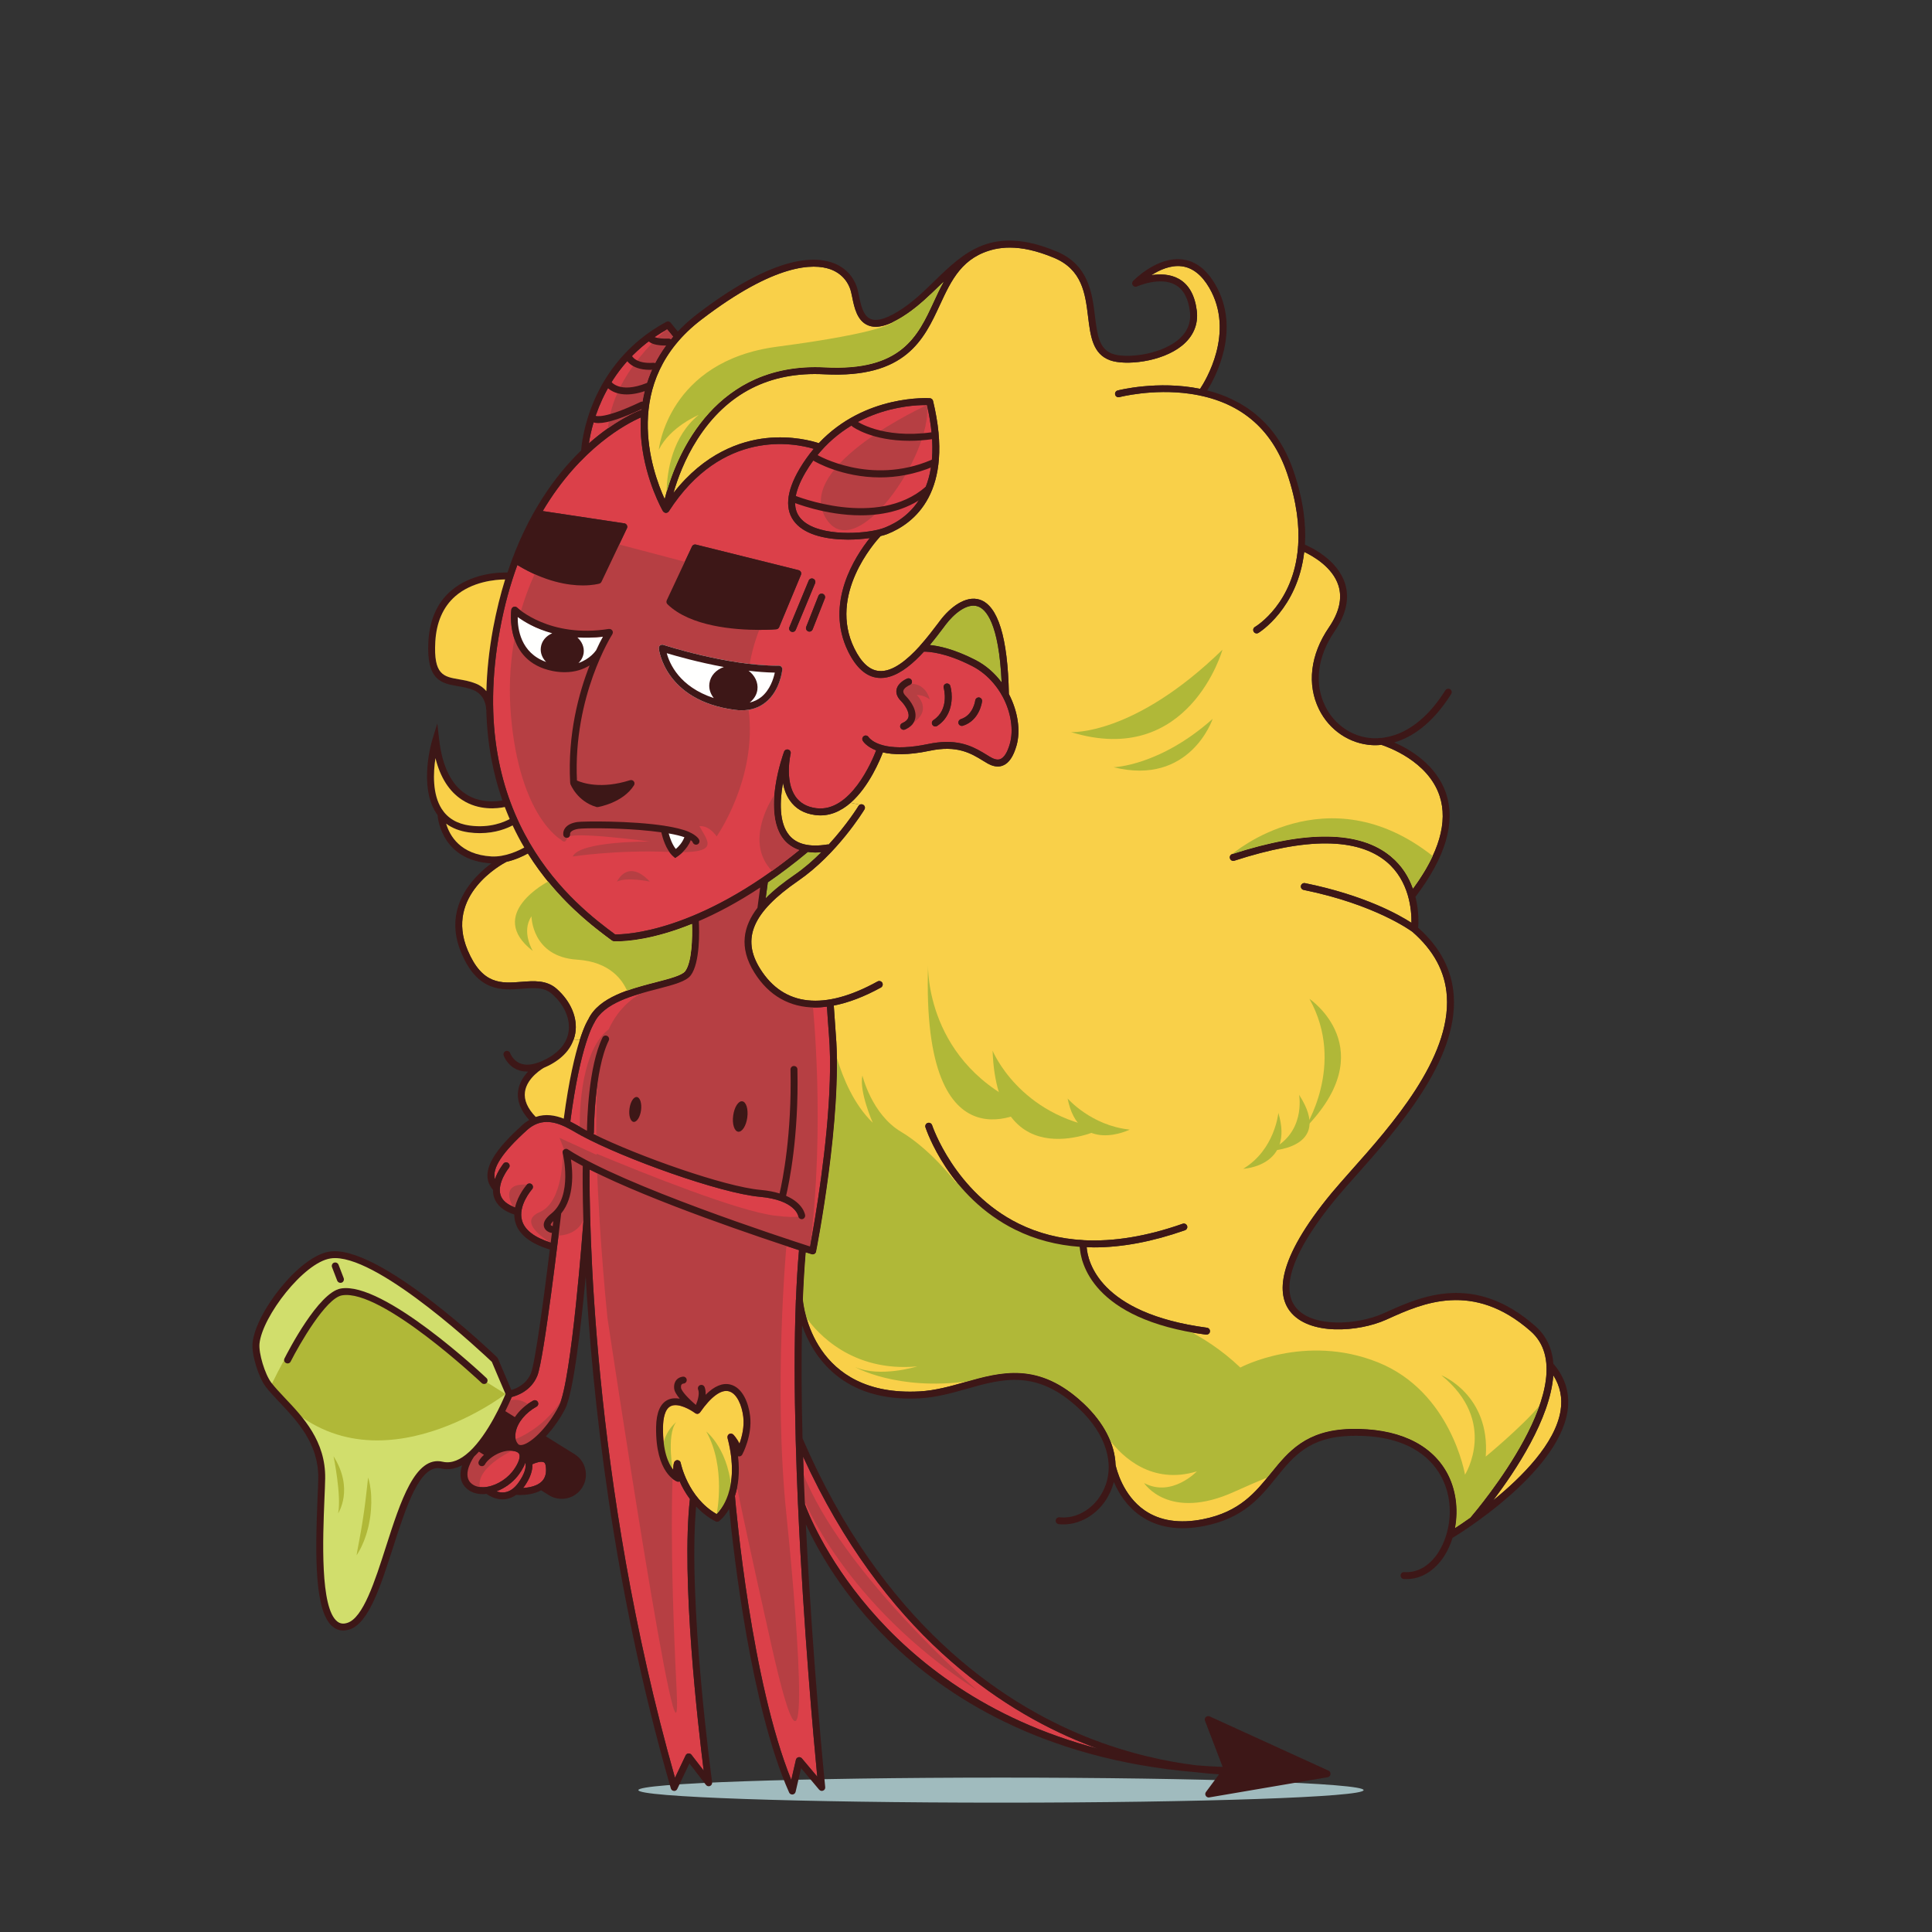 <?xml version="1.0" encoding="UTF-8"?>
<svg width="298px" height="298px" viewBox="0 0 298 298" version="1.1" xmlns="http://www.w3.org/2000/svg" xmlns:xlink="http://www.w3.org/1999/xlink">
    <rect x="0" y="0" width="298" height="298" fill="#333333" stroke="none"/>
    <!-- Generator: Sketch 50.2 (55047) - http://www.bohemiancoding.com/sketch -->
    <title>devil</title>
    <desc>Created with Sketch.</desc>
    <defs></defs>
    <g id="devil" stroke="none" stroke-width="1" fill="none" fill-rule="evenodd">
        <path d="M210.33,276.117 C210.33,277.185 185.288,278.05 154.396,278.05 C123.506,278.05 98.464,277.185 98.464,276.117 C98.464,275.05 123.506,274.185 154.396,274.185 C185.288,274.185 210.33,275.05 210.33,276.117" id="Fill-5" fill="#A0BBBE"></path>
        <path d="M167.143,268.88 C154.123,263.654 136.241,251.733 123.871,224.67 C123.946,227.122 124.042,229.574 124.148,232.006 C124.789,233.786 134.962,260.669 169.318,269.711 C168.593,269.455 167.868,269.178 167.143,268.88" id="Fill-6" fill="#DB4049"></path>
        <path d="M123.476,79.946 C125.748,82.591 132.05,82.485 135.324,81.727 C135.345,81.716 135.355,81.716 135.377,81.716 C135.814,81.61 136.198,81.493 136.507,81.365 C140.229,79.893 145.976,75.479 142.98,62.48 C142.905,62.48 142.82,62.48 142.724,62.48 C140.101,62.48 129.97,63.131 124.234,72.877 C122.4,76.012 122.144,78.39 123.476,79.946" id="Fill-7" fill="#DB4049"></path>
        <path d="M87.488,129.222 C87.2,129.264 86.944,129.083 86.891,128.806 C86.881,128.753 86.795,128.252 87.158,127.74 C87.509,127.249 88.149,126.929 89.045,126.791 C89.962,126.663 97.299,126.567 102.545,127.377 C102.555,127.388 102.566,127.388 102.577,127.388 C104.027,127.612 105.306,127.91 106.245,128.305 C106.277,128.305 106.298,128.294 106.319,128.294 C106.426,128.316 106.511,128.38 106.586,128.454 C107.268,128.774 107.738,129.158 107.866,129.606 C107.951,129.894 107.791,130.192 107.503,130.267 C107.461,130.288 107.407,130.288 107.354,130.288 C107.119,130.288 106.917,130.139 106.841,129.915 C106.831,129.872 106.778,129.755 106.544,129.595 C105.957,131.131 104.549,132.069 104.474,132.112 L104.144,132.336 L103.835,132.069 C102.715,131.099 102.193,129.19 102.001,128.38 C101.073,128.252 99.974,128.124 98.653,128.017 C94.355,127.686 90.09,127.718 89.205,127.846 C88.16,128.007 87.915,128.411 87.936,128.625 C87.967,128.913 87.776,129.179 87.488,129.222 Z M78.872,94.022 C78.904,93.83 79.043,93.67 79.224,93.606 C79.416,93.542 79.629,93.585 79.767,93.724 C79.821,93.777 84.79,98.469 93.918,97.008 C93.95,97.008 93.971,97.019 94.004,97.019 C94.035,97.019 94.078,97.008 94.11,97.019 C94.153,97.029 94.195,97.05 94.238,97.072 C94.249,97.083 94.27,97.083 94.291,97.093 C94.291,97.093 94.291,97.093 94.301,97.104 C94.334,97.125 94.366,97.157 94.398,97.2 C94.42,97.211 94.429,97.232 94.44,97.242 C94.462,97.275 94.472,97.306 94.483,97.339 C94.494,97.37 94.515,97.402 94.526,97.445 C94.526,97.445 94.526,97.445 94.526,97.456 C94.537,97.488 94.526,97.509 94.526,97.541 C94.526,97.573 94.526,97.616 94.515,97.648 C94.515,97.69 94.494,97.722 94.472,97.755 C94.462,97.776 94.462,97.808 94.451,97.829 C94.387,97.925 88.383,107.351 88.992,120.393 C89.823,120.766 92.723,121.768 97.181,120.34 C97.181,120.34 97.192,120.34 97.202,120.34 C97.234,120.329 97.266,120.329 97.309,120.329 C97.34,120.318 97.373,120.318 97.405,120.318 C97.437,120.329 97.468,120.34 97.501,120.35 C97.533,120.361 97.576,120.371 97.596,120.382 C97.607,120.393 97.618,120.393 97.629,120.393 C97.65,120.414 97.661,120.435 97.682,120.446 C97.704,120.467 97.735,120.488 97.757,120.521 C97.778,120.552 97.789,120.585 97.81,120.616 C97.821,120.638 97.842,120.659 97.853,120.68 C97.853,120.691 97.853,120.702 97.853,120.713 C97.863,120.744 97.863,120.777 97.863,120.808 C97.863,120.851 97.874,120.883 97.863,120.915 C97.863,120.947 97.853,120.968 97.842,121 C97.832,121.043 97.821,121.075 97.799,121.107 C97.799,121.118 97.799,121.129 97.789,121.129 C96.093,123.826 92.361,124.455 92.212,124.487 C92.179,124.487 92.148,124.487 92.127,124.487 C92.073,124.487 92.02,124.487 91.966,124.466 C89.034,123.591 88.021,121.032 87.978,120.926 C87.967,120.894 87.967,120.851 87.967,120.819 C87.957,120.798 87.946,120.787 87.946,120.766 C87.531,113.227 89.29,106.85 90.943,102.638 C90.026,103.203 88.767,103.683 87.104,103.683 C86.517,103.683 85.888,103.63 85.206,103.491 C77.753,101.987 78.861,94.108 78.872,94.022 Z M101.809,99.556 C101.958,99.439 102.15,99.407 102.31,99.461 C102.406,99.503 112.184,102.681 119.979,102.681 C120.033,102.681 120.075,102.681 120.139,102.681 C120.289,102.681 120.427,102.745 120.534,102.851 C120.63,102.969 120.683,103.118 120.673,103.267 C120.651,103.395 120.341,106.541 118.07,108.343 C117.057,109.154 115.831,109.559 114.402,109.559 C114.04,109.559 113.677,109.537 113.294,109.484 C102.47,108.034 101.617,100.1 101.617,100.015 C101.595,99.844 101.671,99.663 101.809,99.556 Z M102.843,92.593 L106.735,84.287 C106.841,84.052 107.097,83.935 107.343,83.999 L123.178,87.944 C123.328,87.986 123.456,88.083 123.53,88.221 C123.594,88.371 123.604,88.53 123.541,88.669 L120.181,96.741 C120.096,96.922 119.925,97.05 119.734,97.061 C119.595,97.072 118.592,97.157 117.111,97.157 C113.346,97.157 106.49,96.645 102.95,93.201 C102.79,93.041 102.747,92.807 102.843,92.593 Z M125.439,89.266 C125.706,89.373 125.834,89.693 125.726,89.959 L122.741,97.147 C122.656,97.349 122.464,97.477 122.251,97.477 C122.186,97.477 122.112,97.466 122.048,97.434 C121.781,97.328 121.642,97.008 121.759,96.741 L124.735,89.554 C124.852,89.277 125.162,89.149 125.439,89.266 Z M126.931,91.602 C127.198,91.708 127.337,92.017 127.23,92.295 L125.342,97.083 C125.257,97.296 125.065,97.424 124.852,97.424 C124.789,97.424 124.714,97.413 124.65,97.381 C124.383,97.275 124.245,96.965 124.351,96.688 L126.239,91.9 C126.345,91.623 126.654,91.495 126.931,91.602 Z M140.624,104.952 C140.741,105.229 140.613,105.539 140.336,105.656 C140.101,105.752 139.419,106.125 139.333,106.562 C139.291,106.797 139.419,107.063 139.717,107.362 C139.898,107.543 141.476,109.154 141.178,110.753 C141.039,111.521 140.506,112.118 139.589,112.523 C139.525,112.545 139.451,112.566 139.376,112.566 C139.173,112.566 138.981,112.448 138.885,112.246 C138.768,111.979 138.896,111.659 139.163,111.542 C139.738,111.286 140.058,110.966 140.132,110.55 C140.282,109.761 139.514,108.663 138.97,108.119 C138.256,107.404 138.203,106.765 138.288,106.36 C138.502,105.283 139.781,104.728 139.93,104.664 C140.197,104.557 140.516,104.686 140.624,104.952 Z M143.971,111.073 C146.456,109.452 145.603,106.232 145.56,106.093 C145.486,105.816 145.646,105.517 145.933,105.443 C146.211,105.368 146.509,105.528 146.584,105.816 C146.915,106.978 147.032,109.292 145.646,110.998 C145.358,111.35 144.996,111.681 144.558,111.968 C144.463,112.022 144.366,112.054 144.259,112.054 C144.089,112.054 143.919,111.968 143.822,111.809 C143.663,111.563 143.726,111.233 143.971,111.073 Z M148.194,110.924 C150.135,110.316 150.423,108.066 150.423,108.045 C150.455,107.778 150.689,107.575 150.956,107.575 C150.956,107.575 150.956,107.575 150.966,107.575 C150.977,107.575 150.988,107.575 151.009,107.575 C151.308,107.618 151.51,107.874 151.478,108.173 C151.467,108.29 151.105,111.126 148.514,111.947 C148.461,111.958 148.408,111.968 148.354,111.968 C148.131,111.968 147.917,111.83 147.842,111.595 C147.789,111.435 147.832,111.265 147.927,111.126 C147.992,111.03 148.077,110.966 148.194,110.924 Z M94.878,144.129 C96.306,144.14 107.578,143.937 123.285,131.12 C122.325,130.789 121.525,130.256 120.907,129.51 C117.506,125.383 120.8,116.33 120.939,115.946 C121.035,115.679 121.323,115.541 121.589,115.626 C121.867,115.701 122.016,115.978 121.952,116.255 C121.941,116.298 120.992,120.382 122.687,122.845 C123.391,123.858 124.458,124.466 125.876,124.658 C131.154,125.362 134.513,117.385 135.142,115.743 C133.607,115.146 133.106,114.315 133.074,114.251 C132.924,113.995 133.02,113.664 133.276,113.515 C133.521,113.376 133.841,113.462 133.991,113.717 C134.023,113.76 135.153,115.434 139.493,115.253 C140.527,115.21 141.732,115.061 143.161,114.762 C143.663,114.655 144.131,114.581 144.58,114.528 C148.365,114.08 150.476,115.381 152.225,116.447 L152.62,116.693 C153.142,117.002 153.75,117.3 154.294,117.087 C154.881,116.852 155.392,116.042 155.765,114.72 C156.362,112.64 155.958,109.879 154.645,107.437 C154.625,107.404 154.603,107.383 154.592,107.351 C154.209,106.648 153.75,105.976 153.216,105.357 C152.332,104.312 151.244,103.406 149.964,102.745 C145.827,100.623 143.214,100.506 142.51,100.516 C140.932,102.244 139.088,103.843 137.169,104.387 C136.603,104.547 136.027,104.611 135.452,104.557 C133.618,104.387 132.06,103.011 130.813,100.473 C127.156,92.999 131.954,85.748 134.162,82.996 C133.148,83.135 132.007,83.231 130.813,83.231 C127.72,83.231 124.362,82.612 122.667,80.64 C121.003,78.699 121.226,75.905 123.317,72.333 C124,71.181 124.735,70.158 125.513,69.23 C122.57,68.345 111.406,66.073 103.163,78.87 L103.152,78.88 C103.11,78.944 103.056,78.987 103.004,79.019 C102.982,79.029 102.971,79.04 102.95,79.051 C102.875,79.083 102.8,79.115 102.726,79.115 C102.726,79.115 102.726,79.115 102.715,79.115 C102.715,79.115 102.715,79.115 102.705,79.115 L102.705,79.104 C102.683,79.104 102.662,79.104 102.64,79.104 C102.577,79.093 102.523,79.072 102.48,79.04 C102.47,79.04 102.46,79.04 102.449,79.029 C102.374,78.987 102.321,78.934 102.278,78.859 C102.267,78.848 102.267,78.848 102.256,78.848 C102.15,78.656 99.612,74.21 98.951,68.217 C98.823,67.033 98.78,65.743 98.844,64.389 C96.787,65.284 89.535,69.006 83.714,78.827 L96.306,80.725 C96.466,80.746 96.616,80.853 96.69,81.002 C96.776,81.152 96.776,81.322 96.701,81.482 L92.777,89.735 C92.713,89.874 92.585,89.981 92.446,90.024 C92.35,90.045 91.433,90.3 89.898,90.3 C87.648,90.3 84.065,89.735 79.799,87.155 C78.722,90.098 77.805,93.372 77.124,97.061 C71.61,126.652 88.949,139.736 94.878,144.129 Z" id="Fill-8" fill="#DB4049"></path>
        <path d="M123.082,232.006 C122.943,228.7 122.816,225.352 122.73,222.025 C122.719,221.982 122.719,221.94 122.73,221.907 C122.634,218.207 122.57,214.539 122.57,210.978 C122.57,207.331 122.634,203.791 122.762,200.453 L122.773,200.453 C122.88,197.766 123.029,195.217 123.242,192.829 C117.495,190.963 100.626,185.321 90.943,180.395 C90.889,186.804 91.071,228.284 104.112,274.211 L105.755,270.757 C105.829,270.596 105.989,270.479 106.171,270.458 C106.362,270.447 106.544,270.522 106.65,270.66 L108.538,273.102 C107.684,266.299 105.04,243.458 106.416,231.216 C105.722,230.279 105.2,229.34 104.838,228.498 C104.72,228.551 104.582,228.562 104.454,228.519 C104.315,228.466 101.084,227.282 101.201,220.084 C101.244,217.887 101.84,216.48 102.993,215.925 C103.568,215.648 104.208,215.627 104.838,215.734 C104.379,215.179 104.027,214.625 103.984,214.155 C103.921,213.484 104.144,213.068 104.336,212.844 C104.741,212.385 105.306,212.342 105.371,212.342 C105.658,212.321 105.914,212.556 105.924,212.844 C105.935,213.142 105.712,213.387 105.423,213.409 C105.413,213.409 105.243,213.43 105.135,213.548 C105.029,213.675 105.029,213.889 105.04,214.049 C105.093,214.561 106.191,215.734 107.343,216.704 C107.663,215.925 107.919,214.912 107.684,214.347 C107.578,214.07 107.706,213.761 107.972,213.654 C108.25,213.537 108.558,213.665 108.676,213.942 C108.825,214.304 108.857,214.72 108.836,215.136 C110.179,213.793 111.459,213.259 112.653,213.558 C114.53,214.028 115.458,216.373 115.703,218.421 C116.055,221.406 114.551,224.243 114.488,224.36 C114.381,224.563 114.157,224.67 113.944,224.637 C113.901,224.637 113.869,224.627 113.837,224.616 C114.146,227.207 113.847,229.223 113.357,230.748 C113.528,232.805 115.906,259.357 122.048,274.542 L122.762,271.449 C122.805,271.247 122.954,271.098 123.157,271.044 C123.348,271.002 123.551,271.066 123.69,271.225 L126.057,274.041 C125.535,268.602 123.924,251.008 123.092,232.133 C123.082,232.091 123.082,232.049 123.082,232.006" id="Fill-9" fill="#DB4049"></path>
        <path d="M103.824,51.923 L102.896,50.793 C93.47,56.092 91.316,65.146 90.837,68.387 C94.878,64.826 98.226,63.45 98.94,63.194 C99.313,59.59 100.635,55.624 103.824,51.923" id="Fill-10" fill="#DB4049"></path>
        <path d="M89.887,179.851 C89.237,179.5 88.629,179.158 88.064,178.828 C88.362,180.79 88.608,184.661 86.56,187.166 C86.304,189.288 83.916,209.645 82.882,212.193 C81.932,214.539 79.747,215.275 78.936,215.478 C78.776,215.872 78.435,216.672 77.944,217.663 L79.416,218.581 C80.088,217.578 81.069,216.682 82.231,216.043 C82.487,215.893 82.817,215.989 82.956,216.245 C83.105,216.512 83.009,216.832 82.754,216.97 C81.058,217.909 79.832,219.402 79.544,220.884 C79.437,221.396 79.416,222.132 79.885,222.696 C79.97,222.803 80.109,222.921 80.428,222.888 C81.602,222.771 83.831,220.82 85.526,218.058 C85.771,217.663 86.006,217.258 86.219,216.832 C88.181,212.993 89.951,188.798 89.972,188.552 C89.972,188.542 89.983,188.531 89.983,188.521 C89.844,183.84 89.866,180.811 89.887,179.851" id="Fill-11" fill="#DB4049"></path>
        <path d="M87.317,177.196 C87.424,177.196 87.52,177.228 87.605,177.292 C96.189,182.89 120.875,190.952 124.948,192.263 C125.097,191.453 125.385,189.875 125.737,187.763 C126.868,180.854 128.585,168.345 127.859,159.602 C127.774,158.674 127.625,156.339 127.55,155.272 C126.953,155.347 126.356,155.401 125.78,155.401 C121.824,155.401 118.603,153.598 116.364,150.026 C113.89,146.091 114.712,142.786 116.834,140.024 L117.25,136.9 C113.762,139.203 110.585,140.866 107.791,142.071 C107.866,143.521 108.005,148.49 106.544,150.442 C105.829,151.391 103.899,151.892 101.446,152.532 C97.735,153.491 93.118,154.686 91.657,157.768 C91.593,157.874 89.525,161.052 87.967,172.995 C88.501,173.261 88.992,173.55 89.428,173.795 C89.674,173.944 89.92,174.083 90.133,174.2 C90.26,174.275 90.41,174.349 90.538,174.413 C90.559,172.899 90.74,164.528 92.937,160.028 C93.065,159.761 93.384,159.655 93.651,159.783 C93.918,159.911 94.024,160.231 93.896,160.497 C91.636,165.125 91.604,174.552 91.604,174.648 C91.604,174.754 91.572,174.84 91.529,174.914 C98.482,178.348 111.79,183.04 117.27,183.53 C118.455,183.637 119.424,183.829 120.246,184.085 C120.694,182.144 122.154,175.031 121.93,164.966 C121.93,164.667 122.154,164.422 122.453,164.422 C122.773,164.432 122.997,164.646 122.997,164.933 C123.231,175.32 121.685,182.624 121.248,184.447 C123.935,185.61 124.18,187.359 124.191,187.465 C124.191,187.487 124.191,187.508 124.191,187.518 C124.191,187.785 123.989,188.02 123.722,188.051 C123.701,188.051 123.679,188.051 123.658,188.051 C123.391,188.051 123.168,187.86 123.135,187.593 C123.125,187.54 122.667,185.087 117.174,184.596 C111.075,184.042 96.243,178.721 89.621,175.138 C89.397,175.021 89.151,174.872 88.884,174.722 C88.351,174.413 87.765,174.072 87.136,173.773 C87.126,173.773 87.115,173.773 87.115,173.762 C85.334,172.942 83.276,172.515 81.282,174.317 C77.454,177.783 75.876,180.182 76.334,181.888 C76.793,180.566 77.603,179.553 77.657,179.478 C77.838,179.254 78.178,179.212 78.403,179.404 C78.637,179.585 78.67,179.926 78.488,180.15 C78.466,180.171 76.654,182.453 77.198,184.298 C77.454,185.151 78.221,185.791 79.448,186.238 C79.864,184.309 81.197,182.805 81.271,182.72 C81.474,182.507 81.804,182.485 82.028,182.677 C82.242,182.88 82.263,183.21 82.071,183.434 C82.049,183.456 79.842,185.951 80.525,188.276 C80.951,189.737 82.444,190.866 84.939,191.666 C85.004,191.144 85.067,190.643 85.132,190.152 C85.078,190.152 85.025,190.163 84.971,190.152 C84.886,190.131 84.065,189.918 83.894,189.171 C83.756,188.563 84.129,187.913 85.036,187.188 C88.416,184.479 86.816,177.932 86.795,177.868 C86.742,177.654 86.827,177.431 87.008,177.303 C87.104,177.239 87.211,177.196 87.317,177.196" id="Fill-12" fill="#DB4049"></path>
        <path d="M83.873,225.544 C83.458,225.341 82.636,225.608 82.114,225.853 C82.167,226.834 81.783,227.954 80.92,229.212 C80.834,229.319 80.749,229.404 80.675,229.51 C81.602,229.457 82.871,229.233 83.617,228.455 C84.15,227.879 84.332,227.09 84.161,226.034 C84.097,225.651 83.937,225.576 83.873,225.544" id="Fill-13" fill="#DB4049"></path>
        <path d="M81.037,225.618 C81.037,225.608 81.037,225.608 81.037,225.597 C80.716,226.525 80.088,227.367 79.821,227.698 C78.978,228.754 77.805,229.564 76.58,230.033 C76.942,230.161 77.38,230.246 77.838,230.182 C78.648,230.076 79.383,229.543 80.034,228.604 C80.855,227.421 81.208,226.386 81.037,225.618" id="Fill-14" fill="#DB4049"></path>
        <path d="M78.989,227.037 C79.682,226.183 80.322,224.979 80.109,224.349 C80.088,224.264 79.992,223.998 79.416,223.848 C77.486,223.379 75.31,224.915 74.799,225.874 C74.66,226.13 74.341,226.226 74.074,226.088 C73.817,225.96 73.721,225.629 73.86,225.373 C74.02,225.053 74.298,224.723 74.649,224.403 L73.871,223.912 C73.626,224.179 73.381,224.424 73.135,224.659 C73.092,224.712 71.258,227.293 72.57,228.69 C73.167,229.308 73.999,229.415 74.596,229.393 C76.132,229.329 77.902,228.38 78.989,227.037" id="Fill-15" fill="#DB4049"></path>
        <path d="M124.948,192.263 C127.326,173.55 125.356,154.976 125.356,154.976 L120.673,153.577 C120.673,153.577 115.826,150.311 115.026,146.512 C114.226,142.714 117.145,140.314 117.145,140.314 L117.626,135.982 L107.296,141.581 L107.296,146.032 L106.095,150.178 L104.298,151.721 C104.298,151.721 97.188,151.517 93.847,158.837 L93.855,158.792 C89.08,162.473 89.428,173.795 89.428,173.795 L90.938,174.97 L91.367,168.705 L92.28,165.54 C91.996,168.549 91.926,172.253 91.986,176.155 L95.765,177.903 L111.094,182.708 L119.091,184.3 L122.09,185.633 C122.09,185.633 127.489,188.499 119.491,187.5 C113.783,186.786 99.647,181.132 92.021,177.953 C92.023,178.013 92.024,178.072 92.025,178.132 L86.949,175.8 L86.301,175.503 L87.008,177.303 L92.076,179.846 C92.458,191.396 93.699,203.295 93.699,203.295 C93.699,203.295 105.418,281.583 104.363,260.61 C103.23,238.084 103.742,228.09 103.742,228.09 C106.054,214.363 112.216,221.79 112.216,221.79 C112.216,221.79 112.76,226.088 119.025,253.945 C125.29,281.803 123.29,252.879 121.291,233.541 C119.292,214.203 121.291,192.263 121.291,192.263 L124.948,192.263" id="Fill-16" fill="#B63F43"></path>
        <path d="M83.236,186.966 C79.501,188.563 84.939,191.666 84.939,191.666 L86.149,190.578 C86.149,190.578 90.3,190.632 90.3,186.3 C90.3,181.968 90.3,179.369 90.3,179.369 L86.795,177.868 C86.795,177.868 86.97,185.369 83.236,186.966" id="Fill-17" fill="#B63F43"></path>
        <path d="M81.271,182.72 C76.416,182.458 79.504,186.766 79.504,186.766 L81.271,182.72" id="Fill-18" fill="#B63F43"></path>
        <path d="M81.925,216.957 C79.55,214.958 77.944,216.416 77.944,216.416 L76.58,218.69 L78.829,220.09 L81.925,216.957" id="Fill-19" fill="#B63F43"></path>
        <path d="M78.829,222.241 L75.205,221.351 L72.098,224.853 L71.507,227.901 L72.506,229.51 L74.018,229.367 C73.397,226.116 79.704,223.412 79.704,223.412 L81.925,223.412 L84.223,220.8 L86.301,217.757 L87.368,214.547 C84.503,220.533 78.829,222.241 78.829,222.241" id="Fill-20" fill="#B63F43"></path>
        <path d="M123.839,227.171 C129.853,242.65 150.749,260.743 150.749,260.743 C129.956,247.21 123.839,230.886 123.839,230.886 L123.839,227.171" id="Fill-21" fill="#B63F43"></path>
        <path d="M78.552,215.013 L76.313,209.754 C76.313,209.754 58.34,192.426 50.897,193.576 C46.51,194.254 39.948,202.771 39.493,207.187 C39.322,208.847 40.401,212.254 41.413,213.581 C43.931,216.882 49.727,220.853 49.621,228.016 C49.531,234.074 47.793,252.652 53.711,250.836 C59.629,249.021 61.245,224.359 68.174,225.986 C73.729,227.29 78.552,215.013 78.552,215.013" id="Fill-22" fill="#D1DE6C"></path>
        <path d="M41.672,214.003 C41.672,214.003 48.683,198.65 53.978,199.442 C60.732,200.451 74.727,212.981 74.727,212.981 L77.976,215.019 C77.976,215.019 56.2,231.779 41.672,214.003" id="Fill-24" fill="#B0B838"></path>
        <path d="M239.589,212.129 C240.645,213.793 241.029,215.627 240.71,217.589 C239.899,222.654 234.759,227.815 230.312,231.419 C233.736,226.919 239.121,218.837 239.589,212.129" id="Fill-27" fill="#F9D049"></path>
        <path d="M186.625,205.401 C186.668,205.102 186.465,204.836 186.167,204.793 C169.5,202.575 167.772,194.535 167.612,192.37 C167.985,192.381 168.359,192.402 168.743,192.402 C173.083,192.402 177.774,191.517 182.775,189.758 C183.052,189.662 183.202,189.363 183.106,189.086 C183.01,188.809 182.701,188.659 182.423,188.755 C176.9,190.696 171.793,191.538 167.122,191.293 C167.111,191.293 167.111,191.282 167.1,191.282 C167.089,191.282 167.089,191.282 167.079,191.282 C163.486,191.091 160.148,190.237 157.109,188.734 C147.235,183.861 143.801,173.645 143.769,173.55 C143.673,173.272 143.375,173.112 143.097,173.208 C142.809,173.294 142.66,173.603 142.746,173.88 C142.894,174.317 146.339,184.607 156.618,189.683 C159.668,191.187 162.984,192.061 166.546,192.317 C166.673,194.599 168.316,203.492 186.028,205.859 C186.049,205.859 186.081,205.859 186.102,205.859 C186.358,205.859 186.593,205.667 186.625,205.401 Z M236.092,205.326 C244.751,212.929 227.839,232.88 226.794,234.096 C225.813,234.789 225.003,235.333 224.426,235.706 C224.981,232.763 224.565,229.596 223.126,227.047 C220.609,222.59 215.394,220.244 208.336,220.404 C201.404,220.575 198.685,223.955 196.041,227.218 C193.663,230.161 191.211,233.211 185.548,234.33 C181.944,235.045 178.926,234.586 176.569,232.976 C173.157,230.63 172.198,226.535 172.07,225.949 C171.963,222.76 170.278,219.434 167.165,216.501 C160.233,209.965 154.411,211.617 148.781,213.206 C146.542,213.836 144.227,214.486 141.86,214.614 C125.396,215.52 123.914,201.413 123.839,200.421 C123.935,197.872 124.085,195.441 124.276,193.17 C124.778,193.319 125.097,193.426 125.193,193.458 C125.247,193.479 125.3,193.479 125.353,193.479 C125.45,193.479 125.546,193.458 125.631,193.404 C125.758,193.33 125.854,193.202 125.876,193.052 C125.919,192.85 129.981,172.259 128.915,159.516 C128.84,158.557 128.68,156.104 128.606,155.102 C130.856,154.665 133.287,153.748 135.879,152.319 C136.134,152.17 136.23,151.849 136.091,151.593 C135.953,151.338 135.622,151.242 135.366,151.38 C127.156,155.923 120.896,155.251 117.26,149.45 C114.317,144.769 116.076,140.706 123.125,135.855 C129.096,131.749 133.159,125.149 133.33,124.861 C133.49,124.615 133.404,124.285 133.159,124.135 C132.988,124.029 132.775,124.029 132.615,124.114 L131.208,123.826 C134.076,121.31 135.771,117.119 136.176,116.052 C137.744,116.415 140.037,116.511 143.375,115.807 C147.65,114.901 149.783,116.202 151.671,117.364 L152.065,117.599 C152.406,117.812 153.099,118.228 153.899,118.228 C154.155,118.228 154.422,118.185 154.688,118.079 C155.616,117.716 156.298,116.714 156.789,115.018 C157.45,112.737 157.013,109.729 155.616,107.053 C155.445,98.309 153.931,93.414 151.127,92.497 C148.952,91.794 146.542,93.692 145.016,95.707 L144.697,96.133 C143.982,97.072 142.991,98.394 141.849,99.663 C141.849,99.663 141.849,99.663 141.849,99.674 C139.952,101.764 137.648,103.704 135.558,103.491 C134.108,103.363 132.839,102.179 131.773,100.004 C127.731,91.751 134.919,83.657 135.825,82.687 C136.252,82.58 136.625,82.474 136.902,82.357 C140.975,80.735 147.309,75.916 143.919,61.84 C143.865,61.606 143.673,61.445 143.438,61.424 C143.332,61.414 133.425,60.763 126.292,68.356 C125.29,68.025 122.175,67.151 118.167,67.577 C114.2,68.014 108.686,69.881 103.878,76.033 C104.485,73.911 105.616,70.787 107.578,67.737 C112.12,60.656 118.72,57.276 127.198,57.735 C139.727,58.375 142.51,52.35 144.974,47.029 C146.755,43.19 148.429,39.565 153.462,38.423 C154.176,38.274 154.944,38.189 155.755,38.189 C157.674,38.189 159.881,38.648 162.548,39.756 C166.94,41.58 167.399,45.301 167.837,48.905 C168.199,51.849 168.54,54.621 171.249,55.581 C173.52,56.391 179.086,55.901 182.296,53.331 C184.055,51.913 184.855,50.036 184.599,47.924 C184.3,45.525 183.362,43.873 181.816,43.009 C180.462,42.252 178.894,42.241 177.593,42.443 C178.851,41.633 180.547,40.865 182.253,41.068 C183.917,41.271 185.356,42.39 186.518,44.384 C190.549,51.305 185.879,58.822 185.111,59.974 C178.563,58.641 172.496,60.198 172.389,60.23 C172.101,60.305 171.931,60.592 172.006,60.881 C172.08,61.169 172.379,61.328 172.656,61.254 C172.71,61.243 177.785,59.921 183.501,60.731 C191.072,61.808 196.136,65.956 198.547,73.068 C200.029,77.462 200.445,81.141 200.231,84.191 C200.21,84.265 200.2,84.351 200.21,84.425 C199.528,93.009 193.886,96.517 193.556,96.709 C193.311,96.859 193.225,97.178 193.375,97.434 C193.47,97.605 193.652,97.701 193.834,97.701 C193.929,97.701 194.014,97.669 194.1,97.626 C194.185,97.573 200.157,93.905 201.17,85.129 C202.492,85.758 205.542,87.464 206.448,90.322 C207.067,92.284 206.565,94.459 204.965,96.795 C202.108,100.975 201.553,105.581 203.463,109.431 C205.051,112.64 208.197,114.752 211.673,114.933 C211.833,114.933 211.993,114.944 212.153,114.944 C212.441,114.944 212.75,114.922 213.081,114.89 C213.955,115.178 220.278,117.364 222.059,122.792 C223.36,126.769 221.974,131.568 217.943,137.059 C217.336,135.342 216.291,133.551 214.52,132.091 C209.754,128.134 201.521,128.017 190.058,131.738 C189.77,131.834 189.622,132.133 189.717,132.41 C189.802,132.698 190.101,132.847 190.379,132.762 C201.468,129.158 209.359,129.2 213.838,132.901 C217.399,135.855 217.741,140.419 217.709,142.338 C215.799,141.101 210.468,138.083 201.287,136.217 C201.009,136.164 200.722,136.345 200.658,136.633 C200.604,136.921 200.786,137.209 201.074,137.262 C212.164,139.523 217.655,143.586 217.847,143.724 C221.142,146.582 222.933,149.92 223.169,153.673 C223.798,163.259 214.542,173.667 208.41,180.555 C207.258,181.856 206.267,182.976 205.446,183.957 C196.659,194.556 197.064,199.738 198.952,202.223 C201.874,206.062 209.573,205.454 213.785,203.567 L214.19,203.385 C219.372,201.05 227.21,197.521 236.092,205.326 Z" id="Fill-28" fill="#F9D049"></path>
        <path d="M229.168,224.67 C229.879,215.12 222.326,212.129 222.326,212.129 C231.123,219.276 225.969,227.465 225.969,227.465 C225.969,227.465 223.837,214.669 212.551,210.137 C201.265,205.605 191.313,210.937 191.313,210.937 C185.449,205.339 179.317,203.561 179.317,203.561 L173.007,201.251 L169.464,198.23 L166.965,194.497 L166.343,191.21 L165.099,191.654 L158.879,189.966 L152.659,186.5 L147.327,182.235 C147.327,182.235 143.506,177.258 138.974,174.566 C134.442,171.874 133.02,165.889 133.02,165.889 C132.487,168.382 134.62,173.18 134.62,173.18 C131.715,170.378 130.026,166.307 129.085,163.177 C129.273,175.845 125.915,192.868 125.876,193.052 C125.854,193.202 125.758,193.33 125.631,193.404 C125.546,193.458 125.45,193.479 125.353,193.479 C125.3,193.479 125.247,193.479 125.193,193.458 C125.097,193.426 124.778,193.319 124.276,193.17 C124.085,195.441 123.935,197.872 123.839,200.421 C123.858,200.675 123.972,201.79 124.403,203.291 C126.053,205.598 131.407,211.68 141.484,210.759 C141.484,210.759 135.753,212.547 131.887,210.853 C131.887,210.853 138.296,214.543 149.282,213.066 C154.757,211.528 160.438,210.158 167.165,216.501 C169.073,218.299 170.438,220.245 171.239,222.216 C173.136,224.681 177.642,229.062 184.604,226.954 C184.604,226.954 180.742,231.017 176.473,228.754 C176.473,228.754 180.272,234.685 190.402,230.086 C192.171,229.283 193.881,228.548 195.508,227.873 C195.687,227.655 195.864,227.436 196.041,227.218 C198.685,223.955 201.404,220.575 208.336,220.404 C215.394,220.244 220.609,222.59 223.126,227.047 C224.565,229.596 224.981,232.763 224.426,235.706 C225.003,235.333 225.813,234.789 226.794,234.096 C227.464,233.317 234.645,224.84 237.44,216.85 C234.663,220.146 229.168,224.67 229.168,224.67" id="Fill-29" fill="#B0B838"></path>
        <path d="M186.167,204.793 C186.465,204.836 186.668,205.102 186.625,205.401 C186.593,205.667 186.358,205.859 186.102,205.859 C186.081,205.859 186.049,205.859 186.028,205.859 C168.316,203.492 166.673,194.599 166.546,192.317 C162.984,192.061 159.668,191.187 156.618,189.683 C146.339,184.607 142.894,174.317 142.746,173.88 C142.66,173.603 142.809,173.294 143.097,173.208 C143.375,173.112 143.673,173.272 143.769,173.55 C143.801,173.645 147.235,183.861 157.109,188.734 C160.148,190.237 163.486,191.091 167.079,191.282 C167.089,191.282 167.089,191.282 167.1,191.282 C167.111,191.282 167.111,191.293 167.122,191.293 C171.793,191.538 176.9,190.696 182.423,188.755 C182.701,188.659 183.01,188.809 183.106,189.086 C183.202,189.363 183.052,189.662 182.775,189.758 C177.774,191.517 173.083,192.402 168.743,192.402 C168.359,192.402 167.985,192.381 167.612,192.37 C167.772,194.535 169.5,202.575 186.167,204.793" id="Fill-30" fill="#3D1717"></path>
        <path d="M150.797,93.521 C152.033,93.916 154.081,96.006 154.497,105.261 C153.441,103.854 152.097,102.638 150.455,101.796 C147.149,100.1 144.75,99.62 143.417,99.492 C144.238,98.511 144.964,97.552 145.549,96.773 L145.859,96.358 C147.107,94.705 149.143,92.977 150.797,93.521" id="Fill-31" fill="#B0B838"></path>
        <path d="M139.374,105.636 C139.374,105.636 142.395,104.534 143.417,107.884 C143.417,107.884 142.573,107.191 141.395,107.191 C141.395,107.191 144.119,109.635 140.414,111.768 L140.796,109.279 L138.885,106.833 L139.374,105.636" id="Fill-32" fill="#B63F43"></path>
        <path d="M151.009,107.575 C151.308,107.618 151.51,107.874 151.478,108.173 C151.467,108.29 151.105,111.126 148.514,111.947 C148.461,111.958 148.408,111.968 148.354,111.968 C148.131,111.968 147.917,111.83 147.842,111.595 C147.789,111.435 147.832,111.265 147.927,111.126 C147.992,111.03 148.077,110.966 148.194,110.924 C150.135,110.316 150.423,108.066 150.423,108.045 C150.455,107.778 150.689,107.575 150.956,107.575 C150.956,107.575 150.956,107.575 150.966,107.575 C150.977,107.575 150.988,107.575 151.009,107.575" id="Fill-33" fill="#3D1717"></path>
        <path d="M146.584,105.816 C146.915,106.978 147.032,109.292 145.646,110.998 C145.358,111.35 144.996,111.681 144.558,111.968 C144.463,112.022 144.366,112.054 144.259,112.054 C144.089,112.054 143.919,111.968 143.822,111.809 C143.663,111.563 143.726,111.233 143.971,111.073 C146.456,109.452 145.603,106.232 145.56,106.093 C145.486,105.816 145.646,105.517 145.933,105.443 C146.211,105.368 146.509,105.528 146.584,105.816" id="Fill-34" fill="#3D1717"></path>
        <path d="M144.888,44.107 C145.102,43.894 145.315,43.691 145.539,43.478 C144.974,44.48 144.483,45.536 144.004,46.581 C141.572,51.838 139.046,57.287 127.252,56.669 C109.273,55.73 103.793,71.896 102.523,76.982 C100.561,72.695 95.645,58.876 108.185,49.3 C119.67,40.513 125.546,40.652 128.03,41.516 C129.693,42.102 130.845,43.35 131.271,45.024 C131.336,45.269 131.389,45.557 131.453,45.856 C131.762,47.391 132.199,49.503 133.905,50.185 C135.345,50.772 137.329,50.174 139.963,48.362 C141.797,47.104 143.364,45.579 144.888,44.107" id="Fill-35" fill="#F9D049"></path>
        <path d="M139.716,107.362 C139.898,107.543 141.476,109.154 141.177,110.753 C141.039,111.521 140.506,112.118 139.589,112.523 C139.525,112.545 139.451,112.566 139.376,112.566 C139.173,112.566 138.981,112.448 138.885,112.246 C138.768,111.979 138.896,111.659 139.163,111.542 C139.738,111.286 140.058,110.966 140.132,110.55 C140.282,109.761 139.514,108.663 138.97,108.119 C138.256,107.404 138.203,106.765 138.288,106.36 C138.502,105.283 139.781,104.728 139.93,104.664 C140.197,104.558 140.516,104.686 140.624,104.952 C140.741,105.229 140.613,105.539 140.336,105.656 C140.101,105.752 139.419,106.125 139.333,106.562 C139.291,106.797 139.419,107.064 139.716,107.362" id="Fill-36" fill="#3D1717"></path>
        <path d="M131.208,123.826 L132.615,124.114 C132.541,124.167 132.465,124.232 132.423,124.306 C132.402,124.349 130.642,127.196 127.817,130.267 C127.753,130.245 127.689,130.245 127.614,130.256 C124.863,130.704 122.88,130.224 121.728,128.827 C120.129,126.897 120.278,123.517 120.768,120.766 C120.939,121.694 121.248,122.632 121.813,123.442 C122.687,124.722 124,125.49 125.737,125.714 C127.87,126.002 129.693,125.138 131.208,123.826" id="Fill-37" fill="#F9D049"></path>
        <path d="M142.98,62.48 C142.98,62.48 122.778,71.669 127.266,79.733 C131.755,87.797 143.876,70.019 142.98,62.48" id="Fill-38" fill="#B63F43"></path>
        <path d="M126.931,91.602 C127.198,91.708 127.337,92.017 127.23,92.295 L125.342,97.083 C125.257,97.296 125.065,97.424 124.852,97.424 C124.789,97.424 124.714,97.413 124.65,97.381 C124.383,97.275 124.245,96.965 124.351,96.688 L126.239,91.9 C126.345,91.623 126.654,91.495 126.931,91.602" id="Fill-39" fill="#3D1717"></path>
        <path d="M125.737,131.493 C126.047,131.493 126.367,131.472 126.697,131.44 C125.45,132.698 124.052,133.925 122.528,134.969 C120.981,136.036 119.414,137.23 118.102,138.563 L118.433,136.1 C120.406,134.745 122.464,133.199 124.607,131.408 C124.969,131.461 125.342,131.493 125.737,131.493" id="Fill-40" fill="#B0B838"></path>
        <path d="M125.439,89.266 C125.706,89.373 125.834,89.693 125.726,89.96 L122.741,97.147 C122.656,97.349 122.464,97.477 122.251,97.477 C122.186,97.477 122.112,97.466 122.048,97.434 C121.781,97.328 121.642,97.008 121.759,96.741 L124.735,89.554 C124.852,89.277 125.162,89.149 125.439,89.266" id="Fill-41" fill="#3D1717"></path>
        <path d="M84.68,84.519 C84.68,84.519 77.467,94.617 78.808,110.346 C80.148,126.074 86.546,129.521 86.546,129.521 C86.546,129.521 87.186,130.325 87.488,129.222 C87.79,128.118 100.23,129.804 100.23,129.804 C100.23,129.804 89.419,129.705 88.338,132.111 C88.338,132.111 95.174,131.054 103.256,131.408 C111.339,131.761 109.148,129.788 107.888,127.443 C107.888,127.443 109.206,127.141 110.539,129.007 C110.539,129.007 116.844,120.07 115.468,109.476 C114.093,98.883 120.673,90.611 120.673,90.611 L86.279,81.555 L84.68,84.519" id="Fill-42" fill="#B63F43"></path>
        <path d="M120.534,102.851 C120.63,102.969 120.683,103.118 120.673,103.267 C120.651,103.395 120.341,106.541 118.07,108.343 C117.057,109.154 115.831,109.559 114.402,109.559 C114.04,109.559 113.677,109.537 113.294,109.484 C102.47,108.034 101.617,100.1 101.617,100.015 C101.595,99.844 101.671,99.663 101.809,99.556 C101.958,99.439 102.15,99.407 102.31,99.461 C102.406,99.503 112.184,102.681 119.979,102.681 C120.033,102.681 120.075,102.681 120.139,102.681 C120.289,102.681 120.427,102.745 120.534,102.851" id="Fill-43" fill="#FFFFFE"></path>
        <path d="M104.208,131.293 C104.729,130.867 105.525,130.017 105.909,128.961 C105.21,128.715 104.208,128.454 102.796,128.207 C103.056,129.167 103.522,130.456 104.208,131.293" id="Fill-44" fill="#FFFFFE"></path>
        <path d="M109.423,105.4 C109.583,104.216 110.467,103.289 111.651,102.883 C107.769,102.169 104.368,101.209 102.843,100.751 C103.27,102.372 104.816,105.944 110.094,107.671 C109.583,107.021 109.305,106.232 109.423,105.4 Z M120.534,102.851 C120.63,102.969 120.683,103.118 120.673,103.267 C120.651,103.395 120.341,106.541 118.07,108.343 C117.057,109.154 115.831,109.559 114.402,109.559 C114.04,109.559 113.677,109.537 113.294,109.484 C102.47,108.034 101.617,100.1 101.617,100.015 C101.595,99.844 101.671,99.663 101.809,99.556 C101.958,99.439 102.15,99.407 102.31,99.461 C102.406,99.503 112.184,102.681 119.979,102.681 C120.033,102.681 120.075,102.681 120.139,102.681 C120.289,102.681 120.427,102.745 120.534,102.851 Z M115.639,108.364 C116.311,108.204 116.886,107.927 117.409,107.522 C118.785,106.424 119.318,104.654 119.509,103.747 C118.188,103.726 116.823,103.619 115.468,103.459 C116.418,104.174 116.972,105.251 116.823,106.392 C116.716,107.192 116.268,107.863 115.639,108.364 Z" id="Fill-45" fill="#3D1717"></path>
        <path d="M114.647,218.549 C114.829,220.095 114.434,221.63 114.061,222.654 C113.656,221.854 113.155,221.321 113.123,221.289 C112.952,221.108 112.685,221.076 112.472,221.182 C112.258,221.31 112.163,221.556 112.216,221.79 C113.24,225.725 112.963,228.529 112.334,230.438 C112.323,230.47 112.312,230.502 112.301,230.545 C111.747,232.187 110.947,233.136 110.542,233.541 C106.074,230.982 105.007,225.704 104.997,225.651 C104.955,225.405 104.752,225.235 104.506,225.224 C104.496,225.213 104.485,225.213 104.474,225.213 C104.24,225.213 104.038,225.373 103.963,225.597 C103.856,225.97 103.824,226.333 103.824,226.674 C103.089,225.736 102.204,223.838 102.267,220.106 C102.289,218.89 102.512,217.344 103.462,216.885 C104.624,216.32 106.575,217.482 107.226,217.973 C107.311,218.037 107.407,218.069 107.513,218.079 C107.524,218.079 107.535,218.09 107.546,218.09 C107.567,218.09 107.589,218.079 107.61,218.079 C107.621,218.079 107.621,218.079 107.631,218.079 C107.641,218.079 107.652,218.079 107.652,218.069 C107.684,218.069 107.695,218.048 107.727,218.048 C107.769,218.026 107.812,218.015 107.844,217.984 C107.877,217.973 107.887,217.941 107.919,217.92 C107.94,217.898 107.962,217.887 107.983,217.856 C109.646,215.456 111.214,214.294 112.397,214.592 C113.667,214.902 114.445,216.8 114.647,218.549" id="Fill-46" fill="#F9D049"></path>
        <path d="M103.878,227.468 C103.878,227.468 102.697,221.422 104.296,219.356 C104.296,219.356 101.23,221.774 102.563,225.597 L103.878,227.468" id="Fill-47" fill="#B0B838"></path>
        <path d="M110.542,233.541 C110.542,233.541 112.045,226.338 108.939,220.8 C108.939,220.8 112.7,223.75 112.849,230.664 L110.542,233.541" id="Fill-48" fill="#B0B838"></path>
        <path d="M90.303,98.325 C90.293,98.325 90.281,98.325 90.269,98.325 C89.933,98.318 89.603,98.305 89.282,98.285 C89.285,98.288 89.287,98.292 89.291,98.295 C86.429,98.13 83.927,97.259 82.87,96.84 C81.236,96.171 80.028,95.106 79.287,94.562 C79.264,96.519 79.774,100.879 84.048,102.396 C85.625,103.632 89.466,102.57 89.466,102.57 C91.424,101.898 92.339,100.543 92.396,100.462 C92.408,100.45 92.408,100.45 92.42,100.439 C92.86,99.478 93.254,98.714 93.566,98.158 C92.418,98.296 91.327,98.343 90.303,98.325" id="Fill-49" fill="#FFFFFE"></path>
        <path d="M104.24,130.949 C104.645,130.619 105.263,129.958 105.562,129.136 C105.018,128.945 104.24,128.742 103.141,128.55 C103.344,129.297 103.707,130.299 104.24,130.949 Z M107.866,129.606 C107.951,129.894 107.791,130.192 107.503,130.267 C107.461,130.288 107.407,130.288 107.354,130.288 C107.119,130.288 106.917,130.139 106.841,129.915 C106.831,129.872 106.778,129.755 106.544,129.595 C105.957,131.131 104.549,132.069 104.474,132.112 L104.144,132.336 L103.835,132.069 C102.715,131.099 102.193,129.19 102.001,128.38 C101.073,128.252 99.974,128.124 98.652,128.017 C94.355,127.686 90.09,127.718 89.205,127.846 C88.16,128.006 87.915,128.411 87.936,128.625 C87.967,128.913 87.776,129.179 87.488,129.222 C87.2,129.264 86.944,129.083 86.891,128.806 C86.881,128.753 86.795,128.252 87.158,127.74 C87.509,127.249 88.149,126.929 89.045,126.791 C89.962,126.663 97.299,126.567 102.545,127.377 C102.555,127.388 102.566,127.388 102.577,127.388 C104.027,127.612 105.306,127.91 106.245,128.305 C106.952,128.618 107.738,129.158 107.866,129.606 Z" id="Fill-50" fill="#3D1717"></path>
        <path d="M106.746,142.508 C106.821,144.577 106.735,148.395 105.69,149.802 C105.2,150.453 103.249,150.965 101.179,151.498 C97.256,152.51 92.361,153.779 90.74,157.235 C90.698,157.299 90.154,158.119 89.418,160.423 L88.49,160.327 C88.608,159.986 88.682,159.666 88.736,159.367 C89.131,157.021 88.053,154.462 85.878,152.532 C84.31,151.135 82.327,151.295 80.418,151.445 C77.315,151.69 74.393,151.924 72.132,146.56 C68.56,138.083 77.411,133.295 78.115,132.933 C79.576,132.602 80.792,131.994 81.421,131.642 C85.888,138.787 91.529,142.978 94.377,145.078 C94.462,145.142 94.557,145.174 94.654,145.185 C94.707,145.185 94.888,145.195 95.187,145.195 C96.616,145.195 100.711,144.95 106.746,142.508" id="Fill-51" fill="#F9D049"></path>
        <path d="M83.425,99.844 C83.553,98.863 84.236,98.074 85.175,97.68 C82.604,96.976 80.813,95.878 79.853,95.174 C79.832,96.976 80.3,100.708 84.236,102.105 C83.638,101.497 83.308,100.687 83.425,99.844 Z M90.165,122.227 C90.048,122.11 89.929,121.982 89.823,121.864 C89.929,121.982 90.037,122.099 90.165,122.227 Z M91.945,100.303 C92.35,99.418 92.713,98.714 93.001,98.202 C91.583,98.373 90.26,98.394 89.055,98.319 C89.749,98.949 90.143,99.812 90.026,100.729 C89.94,101.327 89.653,101.86 89.226,102.265 C91.028,101.647 91.871,100.399 91.924,100.324 C91.934,100.314 91.934,100.314 91.945,100.303 Z M97.863,120.808 C97.863,120.851 97.874,120.883 97.863,120.915 C97.863,120.947 97.853,120.968 97.842,121 C97.832,121.043 97.821,121.075 97.799,121.107 C97.799,121.118 97.799,121.129 97.789,121.129 C96.093,123.826 92.361,124.455 92.212,124.487 C92.179,124.487 92.148,124.487 92.127,124.487 C92.073,124.487 92.02,124.487 91.966,124.466 C89.034,123.591 88.021,121.032 87.978,120.926 C87.967,120.894 87.967,120.851 87.967,120.819 C87.957,120.798 87.947,120.787 87.947,120.766 C87.531,113.227 89.29,106.85 90.943,102.638 C90.026,103.203 88.767,103.683 87.104,103.683 C86.517,103.683 85.888,103.63 85.206,103.491 C77.753,101.987 78.861,94.108 78.872,94.022 C78.904,93.83 79.043,93.67 79.224,93.606 C79.416,93.542 79.63,93.585 79.767,93.724 C79.821,93.777 84.79,98.469 93.918,97.008 C93.95,97.008 93.971,97.019 94.004,97.019 C94.035,97.019 94.078,97.008 94.11,97.019 C94.153,97.029 94.195,97.05 94.238,97.072 C94.249,97.083 94.27,97.083 94.291,97.093 C94.291,97.093 94.291,97.093 94.301,97.104 C94.334,97.125 94.366,97.157 94.398,97.2 C94.42,97.211 94.429,97.232 94.44,97.242 C94.462,97.275 94.472,97.306 94.483,97.339 C94.494,97.37 94.515,97.402 94.526,97.445 C94.526,97.445 94.526,97.445 94.526,97.456 C94.537,97.488 94.526,97.509 94.526,97.541 C94.526,97.573 94.526,97.616 94.515,97.648 C94.515,97.691 94.494,97.722 94.472,97.755 C94.462,97.776 94.462,97.808 94.451,97.829 C94.387,97.925 88.383,107.351 88.992,120.393 C89.823,120.766 92.723,121.768 97.181,120.34 C97.181,120.34 97.192,120.34 97.202,120.34 C97.234,120.329 97.266,120.329 97.309,120.329 C97.34,120.318 97.373,120.318 97.405,120.318 C97.437,120.329 97.468,120.34 97.501,120.35 C97.533,120.361 97.576,120.371 97.596,120.382 C97.607,120.393 97.618,120.393 97.629,120.393 C97.65,120.414 97.661,120.435 97.682,120.446 C97.704,120.467 97.735,120.488 97.757,120.521 C97.778,120.552 97.789,120.585 97.81,120.616 C97.821,120.638 97.842,120.659 97.853,120.68 C97.853,120.691 97.853,120.702 97.853,120.713 C97.863,120.744 97.863,120.777 97.863,120.808 Z" id="Fill-52" fill="#3D1717"></path>
        <path d="M240.71,217.589 C239.899,222.654 234.759,227.815 230.312,231.419 C233.736,226.919 239.121,218.837 239.589,212.129 C240.645,213.793 241.029,215.627 240.71,217.589 Z M224.426,235.706 C224.981,232.763 224.565,229.596 223.126,227.047 C220.609,222.59 215.394,220.244 208.336,220.404 C201.404,220.575 198.685,223.955 196.041,227.218 C193.663,230.161 191.211,233.211 185.548,234.33 C181.944,235.045 178.926,234.586 176.57,232.976 C173.157,230.63 172.198,226.535 172.07,225.949 C171.963,222.76 170.278,219.434 167.165,216.501 C160.233,209.965 154.411,211.617 148.781,213.206 C146.542,213.836 144.227,214.486 141.86,214.614 C125.396,215.52 123.914,201.413 123.839,200.421 C123.935,197.872 124.085,195.441 124.276,193.17 C124.778,193.319 125.097,193.426 125.193,193.458 C125.247,193.479 125.3,193.479 125.353,193.479 C125.45,193.479 125.546,193.458 125.631,193.404 C125.758,193.33 125.854,193.202 125.876,193.052 C125.919,192.85 129.981,172.259 128.915,159.516 C128.84,158.557 128.68,156.104 128.606,155.102 C130.856,154.665 133.287,153.748 135.879,152.319 C136.134,152.169 136.23,151.849 136.091,151.593 C135.953,151.338 135.622,151.241 135.366,151.38 C127.156,155.923 120.896,155.251 117.259,149.45 C114.317,144.769 116.076,140.706 123.125,135.855 C129.096,131.749 133.159,125.149 133.33,124.861 C133.49,124.615 133.404,124.285 133.159,124.135 C132.988,124.029 132.775,124.029 132.615,124.114 C132.541,124.167 132.465,124.232 132.423,124.306 C132.402,124.349 130.642,127.196 127.817,130.267 C127.753,130.245 127.689,130.245 127.614,130.256 C124.863,130.704 122.88,130.224 121.728,128.827 C120.129,126.897 120.278,123.517 120.768,120.766 C120.939,121.694 121.248,122.632 121.813,123.442 C122.687,124.722 124,125.49 125.737,125.714 C127.87,126.002 129.693,125.138 131.208,123.826 C134.076,121.31 135.771,117.119 136.176,116.052 C137.744,116.415 140.037,116.511 143.375,115.807 C147.65,114.901 149.783,116.202 151.671,117.364 L152.065,117.599 C152.406,117.812 153.099,118.228 153.899,118.228 C154.155,118.228 154.422,118.185 154.688,118.079 C155.616,117.716 156.298,116.714 156.789,115.018 C157.45,112.737 157.013,109.729 155.616,107.053 C155.445,98.309 153.931,93.414 151.127,92.497 C148.952,91.794 146.542,93.692 145.016,95.707 L144.697,96.133 C143.982,97.072 142.991,98.394 141.849,99.663 C141.849,99.663 141.849,99.663 141.849,99.674 C139.952,101.764 137.648,103.704 135.558,103.491 C134.108,103.363 132.839,102.179 131.773,100.004 C127.731,91.751 134.919,83.657 135.825,82.687 C136.252,82.58 136.625,82.474 136.902,82.357 C140.975,80.735 147.309,75.916 143.919,61.84 C143.865,61.606 143.673,61.445 143.438,61.424 C143.332,61.414 133.425,60.763 126.292,68.356 C125.29,68.025 122.175,67.151 118.167,67.577 C114.2,68.014 108.686,69.881 103.878,76.033 C104.485,73.911 105.616,70.787 107.578,67.737 C112.121,60.656 118.721,57.276 127.198,57.735 C139.727,58.375 142.51,52.35 144.974,47.029 C146.755,43.19 148.429,39.565 153.462,38.423 C154.176,38.274 154.944,38.189 155.755,38.189 C157.674,38.189 159.881,38.648 162.548,39.756 C166.94,41.58 167.399,45.301 167.837,48.905 C168.199,51.849 168.54,54.621 171.249,55.581 C173.52,56.391 179.086,55.901 182.296,53.331 C184.055,51.913 184.855,50.036 184.599,47.924 C184.3,45.525 183.362,43.873 181.816,43.009 C180.462,42.252 178.894,42.241 177.593,42.443 C178.851,41.633 180.547,40.865 182.253,41.068 C183.917,41.271 185.356,42.39 186.518,44.384 C190.549,51.305 185.879,58.822 185.111,59.974 C178.563,58.641 172.496,60.198 172.389,60.23 C172.101,60.305 171.931,60.592 172.006,60.881 C172.08,61.169 172.379,61.328 172.656,61.254 C172.71,61.243 177.785,59.921 183.501,60.731 C191.072,61.808 196.136,65.956 198.547,73.068 C200.029,77.462 200.445,81.141 200.231,84.191 C200.21,84.265 200.2,84.351 200.21,84.425 C199.528,93.009 193.886,96.517 193.556,96.709 C193.311,96.859 193.225,97.178 193.375,97.434 C193.47,97.605 193.652,97.701 193.834,97.701 C193.929,97.701 194.014,97.669 194.1,97.626 C194.185,97.573 200.157,93.905 201.17,85.129 C202.492,85.758 205.542,87.464 206.448,90.322 C207.067,92.284 206.565,94.459 204.965,96.795 C202.108,100.975 201.553,105.581 203.463,109.431 C205.051,112.64 208.197,114.752 211.673,114.933 C211.833,114.933 211.993,114.944 212.153,114.944 C212.441,114.944 212.751,114.922 213.081,114.89 C213.955,115.178 220.279,117.364 222.059,122.792 C223.36,126.769 221.974,131.568 217.943,137.059 C217.336,135.342 216.291,133.551 214.52,132.091 C209.754,128.134 201.521,128.017 190.058,131.738 C189.77,131.834 189.622,132.133 189.717,132.41 C189.802,132.698 190.101,132.847 190.379,132.762 C201.468,129.158 209.359,129.2 213.838,132.901 C217.399,135.855 217.741,140.418 217.709,142.338 C215.799,141.101 210.468,138.083 201.287,136.217 C201.009,136.164 200.722,136.345 200.658,136.633 C200.604,136.921 200.786,137.209 201.074,137.262 C212.164,139.523 217.655,143.586 217.847,143.724 C221.142,146.582 222.933,149.92 223.169,153.673 C223.798,163.259 214.542,173.667 208.41,180.555 C207.258,181.856 206.267,182.976 205.446,183.957 C196.659,194.556 197.064,199.738 198.952,202.223 C201.874,206.062 209.572,205.454 213.785,203.567 L214.19,203.385 C219.372,201.05 227.21,197.521 236.092,205.326 C244.751,212.929 227.839,232.88 226.794,234.096 C225.813,234.789 225.003,235.333 224.426,235.706 Z M87.605,177.292 C87.52,177.228 87.424,177.196 87.317,177.196 C87.211,177.196 87.104,177.239 87.008,177.303 C86.827,177.431 86.742,177.654 86.795,177.868 C86.816,177.932 88.416,184.479 85.036,187.188 C84.129,187.913 83.756,188.563 83.894,189.171 C84.065,189.918 84.886,190.131 84.971,190.152 C85.025,190.163 85.078,190.152 85.132,190.152 C85.067,190.643 85.004,191.144 84.939,191.666 C82.444,190.866 80.951,189.737 80.525,188.276 C79.842,185.951 82.049,183.456 82.071,183.434 C82.263,183.21 82.242,182.88 82.028,182.677 C81.804,182.485 81.474,182.507 81.271,182.72 C81.197,182.805 79.864,184.309 79.448,186.238 C78.221,185.791 77.454,185.151 77.198,184.298 C76.654,182.453 78.466,180.171 78.488,180.15 C78.67,179.926 78.637,179.585 78.403,179.404 C78.178,179.212 77.838,179.254 77.657,179.478 C77.603,179.553 76.793,180.566 76.334,181.888 C75.876,180.182 77.454,177.783 81.282,174.317 C83.276,172.515 85.334,172.942 87.115,173.762 C87.115,173.773 87.126,173.773 87.136,173.773 C87.765,174.072 88.351,174.413 88.884,174.722 C89.151,174.872 89.397,175.021 89.621,175.138 C96.243,178.721 111.075,184.042 117.174,184.596 C122.667,185.087 123.125,187.54 123.135,187.593 C123.168,187.86 123.391,188.051 123.658,188.051 C123.679,188.051 123.701,188.051 123.722,188.051 C123.989,188.02 124.191,187.785 124.191,187.518 C124.191,187.508 124.191,187.487 124.191,187.465 C124.18,187.359 123.935,185.61 121.248,184.447 C121.685,182.624 123.231,175.32 122.997,164.933 C122.997,164.646 122.773,164.432 122.453,164.422 C122.154,164.422 121.93,164.667 121.93,164.966 C122.154,175.031 120.694,182.144 120.246,184.085 C119.424,183.829 118.455,183.637 117.27,183.53 C111.79,183.04 98.482,178.348 91.529,174.914 C91.572,174.84 91.604,174.754 91.604,174.648 C91.604,174.552 91.636,165.125 93.896,160.497 C94.024,160.231 93.918,159.911 93.651,159.783 C93.384,159.655 93.065,159.761 92.937,160.028 C90.74,164.528 90.559,172.899 90.538,174.413 C90.41,174.349 90.26,174.275 90.133,174.2 C89.92,174.083 89.674,173.944 89.428,173.795 C88.992,173.55 88.501,173.261 87.967,172.995 C89.525,161.052 91.593,157.874 91.657,157.768 C93.118,154.686 97.735,153.491 101.446,152.532 C103.899,151.892 105.829,151.391 106.544,150.442 C108.005,148.49 107.866,143.521 107.791,142.071 C110.585,140.866 113.762,139.203 117.25,136.9 L116.834,140.024 C114.712,142.786 113.89,146.091 116.364,150.026 C118.603,153.598 121.824,155.401 125.78,155.401 C126.356,155.401 126.953,155.347 127.55,155.272 C127.625,156.339 127.774,158.674 127.859,159.602 C128.585,168.345 126.868,180.854 125.737,187.763 C125.385,189.875 125.097,191.453 124.948,192.263 C120.875,190.952 96.189,182.89 87.605,177.292 Z M126.057,274.041 L123.69,271.225 C123.551,271.066 123.348,271.002 123.157,271.044 C122.954,271.098 122.805,271.247 122.762,271.449 L122.048,274.542 C115.906,259.357 113.528,232.805 113.357,230.748 C113.847,229.223 114.146,227.207 113.837,224.616 C113.869,224.627 113.901,224.637 113.944,224.637 C114.157,224.67 114.381,224.563 114.488,224.36 C114.551,224.243 116.055,221.406 115.703,218.421 C115.458,216.373 114.53,214.028 112.653,213.558 C111.459,213.259 110.179,213.793 108.836,215.136 C108.857,214.72 108.825,214.304 108.676,213.942 C108.558,213.665 108.25,213.537 107.972,213.654 C107.706,213.761 107.578,214.07 107.684,214.347 C107.919,214.912 107.663,215.925 107.343,216.704 C106.191,215.734 105.093,214.561 105.04,214.049 C105.029,213.889 105.029,213.675 105.135,213.548 C105.243,213.43 105.413,213.409 105.423,213.409 C105.712,213.387 105.935,213.142 105.924,212.844 C105.914,212.556 105.658,212.321 105.371,212.342 C105.306,212.342 104.741,212.385 104.336,212.844 C104.144,213.068 103.921,213.484 103.984,214.155 C104.027,214.625 104.379,215.179 104.838,215.734 C104.208,215.627 103.568,215.648 102.993,215.925 C101.84,216.48 101.244,217.887 101.201,220.084 C101.084,227.282 104.315,228.466 104.454,228.519 C104.582,228.562 104.72,228.551 104.838,228.498 C105.2,229.34 105.722,230.279 106.416,231.216 C105.04,243.458 107.684,266.299 108.538,273.102 L106.65,270.66 C106.544,270.522 106.362,270.447 106.171,270.458 C105.989,270.479 105.829,270.596 105.755,270.757 L104.112,274.211 C91.071,228.284 90.889,186.804 90.943,180.395 C100.626,185.321 117.495,190.963 123.242,192.829 C123.029,195.217 122.88,197.766 122.773,200.453 L122.762,200.453 C122.634,203.791 122.57,207.331 122.57,210.978 C122.57,214.539 122.634,218.207 122.73,221.907 C122.719,221.94 122.719,221.982 122.73,222.025 C122.816,225.352 122.943,228.7 123.082,232.006 C123.082,232.049 123.082,232.091 123.092,232.133 C123.924,251.008 125.535,268.602 126.057,274.041 Z M167.143,268.88 C167.868,269.178 168.593,269.455 169.318,269.711 C134.962,260.669 124.789,233.786 124.148,232.006 C124.042,229.574 123.946,227.122 123.871,224.67 C136.241,251.733 154.123,263.654 167.143,268.88 Z M112.334,230.438 C112.323,230.47 112.312,230.502 112.301,230.545 C111.747,232.187 110.947,233.136 110.542,233.541 C106.074,230.982 105.007,225.704 104.997,225.651 C104.955,225.405 104.752,225.235 104.506,225.224 C104.496,225.213 104.485,225.213 104.474,225.213 C104.24,225.213 104.038,225.373 103.963,225.597 C103.856,225.97 103.824,226.333 103.824,226.674 C103.089,225.736 102.204,223.838 102.267,220.106 C102.289,218.89 102.512,217.343 103.462,216.885 C104.624,216.32 106.575,217.482 107.226,217.973 C107.311,218.037 107.407,218.069 107.513,218.079 C107.524,218.079 107.535,218.09 107.546,218.09 C107.567,218.09 107.589,218.079 107.61,218.079 C107.621,218.079 107.621,218.079 107.631,218.079 C107.641,218.079 107.652,218.079 107.652,218.069 C107.684,218.069 107.695,218.048 107.727,218.048 C107.769,218.026 107.812,218.015 107.844,217.984 C107.877,217.973 107.887,217.941 107.919,217.92 C107.94,217.898 107.962,217.887 107.983,217.856 C109.646,215.456 111.214,214.294 112.397,214.592 C113.667,214.902 114.445,216.8 114.647,218.549 C114.829,220.095 114.434,221.63 114.061,222.654 C113.656,221.854 113.155,221.321 113.123,221.289 C112.952,221.108 112.685,221.076 112.472,221.182 C112.258,221.31 112.163,221.556 112.216,221.79 C113.24,225.725 112.963,228.529 112.334,230.438 Z M85.227,189.118 C85.089,189.075 84.939,188.979 84.939,188.937 C84.939,188.915 84.95,188.723 85.344,188.34 C85.312,188.595 85.281,188.862 85.249,189.129 C85.238,189.118 85.238,189.118 85.227,189.118 Z M89.972,188.552 C89.951,188.798 88.181,212.993 86.219,216.832 C86.006,217.258 85.771,217.663 85.526,218.058 C83.831,220.82 81.602,222.771 80.428,222.888 C80.109,222.921 79.97,222.803 79.885,222.696 C79.416,222.132 79.437,221.396 79.544,220.884 C79.832,219.402 81.058,217.909 82.754,216.97 C83.009,216.832 83.105,216.512 82.956,216.245 C82.817,215.989 82.487,215.893 82.231,216.043 C81.069,216.682 80.088,217.578 79.416,218.581 L77.944,217.663 C78.435,216.672 78.776,215.872 78.936,215.478 C79.747,215.275 81.932,214.539 82.882,212.193 C83.916,209.645 86.304,189.288 86.56,187.166 C88.608,184.661 88.362,180.79 88.064,178.828 C88.629,179.158 89.237,179.5 89.887,179.851 C89.866,180.811 89.844,183.84 89.983,188.521 C89.983,188.531 89.972,188.542 89.972,188.552 Z M83.617,228.455 C82.871,229.233 81.602,229.457 80.675,229.51 C80.749,229.404 80.834,229.319 80.92,229.212 C81.783,227.954 82.167,226.834 82.114,225.853 C82.636,225.608 83.458,225.341 83.873,225.544 C83.937,225.576 84.097,225.651 84.161,226.034 C84.332,227.09 84.15,227.879 83.617,228.455 Z M80.034,228.604 C79.383,229.543 78.648,230.076 77.838,230.182 C77.38,230.246 76.942,230.161 76.58,230.033 C77.805,229.564 78.978,228.754 79.821,227.698 C80.088,227.367 80.716,226.525 81.037,225.597 C81.037,225.608 81.037,225.608 81.037,225.618 C81.208,226.386 80.855,227.421 80.034,228.604 Z M74.596,229.393 C73.999,229.415 73.167,229.308 72.57,228.69 C71.258,227.293 73.092,224.712 73.135,224.659 C73.381,224.424 73.626,224.179 73.871,223.912 L74.649,224.403 C74.298,224.723 74.02,225.053 73.86,225.373 C73.721,225.629 73.817,225.96 74.074,226.088 C74.341,226.226 74.66,226.13 74.799,225.874 C75.31,224.915 77.486,223.379 79.416,223.848 C79.992,223.998 80.088,224.264 80.109,224.349 C80.322,224.979 79.682,226.183 78.989,227.037 C77.902,228.38 76.132,229.329 74.596,229.393 Z M68.294,225.469 C64.049,224.456 61.768,231.611 59.55,238.51 C57.812,243.949 55.999,249.579 53.557,250.325 C52.95,250.517 52.459,250.443 52.032,250.112 C49.345,248.044 49.803,237.146 50.039,231.291 C50.091,230.012 50.145,228.892 50.156,228.029 C50.241,222.281 46.744,218.581 43.928,215.616 C43.139,214.774 42.392,213.985 41.839,213.259 C40.857,211.969 39.877,208.706 40.025,207.245 C40.463,203.033 46.861,194.737 50.976,194.108 C51.201,194.066 51.435,194.055 51.68,194.055 C51.702,194.055 51.713,194.055 51.734,194.055 C58.985,194.13 74.617,208.877 75.865,210.061 L76.718,212.076 L77.976,215.019 C77.528,216.096 75.31,221.193 72.431,223.891 C72.378,223.912 72.346,223.955 72.303,223.998 C71.055,225.128 69.691,225.789 68.294,225.469 Z M80.972,168.431 C81.271,166.159 83.883,164.699 83.916,164.688 C85.675,163.942 86.805,163.003 87.542,162.065 C88,161.478 88.299,160.882 88.49,160.327 C88.608,159.986 88.682,159.666 88.736,159.367 C89.131,157.021 88.053,154.462 85.878,152.532 C84.31,151.135 82.327,151.295 80.418,151.444 C77.315,151.69 74.393,151.924 72.132,146.56 C68.56,138.083 77.411,133.295 78.115,132.933 C79.576,132.602 80.792,131.994 81.421,131.642 C85.888,138.787 91.529,142.978 94.377,145.078 C94.462,145.142 94.557,145.174 94.654,145.185 C94.707,145.185 94.888,145.195 95.187,145.195 C96.616,145.195 100.711,144.95 106.746,142.508 C106.821,144.577 106.735,148.395 105.69,149.802 C105.2,150.453 103.249,150.965 101.179,151.498 C97.256,152.51 92.361,153.779 90.74,157.235 C90.698,157.299 90.154,158.119 89.418,160.423 C88.682,162.726 87.755,166.522 86.955,172.547 C85.643,172.025 84.15,171.758 82.636,172.28 C81.367,170.969 80.802,169.668 80.972,168.431 Z M68.816,127.047 C69.765,127.75 70.927,128.198 72.303,128.39 C72.9,128.475 73.465,128.508 74.009,128.508 C76.483,128.508 78.243,127.75 79.064,127.313 C79.629,128.518 80.226,129.659 80.866,130.725 C79.981,131.216 77.891,132.218 75.8,132.101 C70.992,131.813 69.371,128.913 68.816,127.047 Z M67.164,116.938 C67.91,119.913 69.275,122.067 71.248,123.357 C73.871,125.084 76.76,124.711 77.859,124.477 C78.104,125.116 78.36,125.735 78.616,126.332 C77.816,126.769 75.588,127.772 72.442,127.335 C70.502,127.068 69.051,126.204 68.134,124.775 C66.683,122.504 66.822,119.219 67.164,116.938 Z M124.607,131.408 C124.969,131.461 125.342,131.493 125.737,131.493 C126.047,131.493 126.367,131.472 126.697,131.44 C125.45,132.698 124.052,133.925 122.528,134.969 C120.981,136.036 119.414,137.23 118.102,138.563 L118.433,136.1 C120.406,134.745 122.464,133.199 124.607,131.408 Z M143.417,99.492 C144.238,98.511 144.964,97.552 145.549,96.773 L145.859,96.358 C147.107,94.705 149.143,92.977 150.797,93.521 C152.033,93.916 154.081,96.006 154.497,105.261 C153.441,103.854 152.097,102.638 150.455,101.796 C147.149,100.1 144.75,99.62 143.417,99.492 Z M142.724,62.48 C142.82,62.48 142.905,62.48 142.98,62.48 C145.976,75.479 140.229,79.893 136.507,81.365 C136.198,81.493 135.814,81.61 135.377,81.716 C135.355,81.716 135.345,81.716 135.324,81.727 C132.05,82.485 125.748,82.591 123.476,79.946 C122.144,78.39 122.4,76.012 124.234,72.877 C129.97,63.131 140.101,62.48 142.724,62.48 Z M77.124,97.061 C77.805,93.372 78.722,90.098 79.799,87.155 C84.065,89.735 87.648,90.3 89.898,90.3 C91.433,90.3 92.35,90.045 92.446,90.024 C92.585,89.981 92.713,89.874 92.777,89.735 L96.701,81.482 C96.776,81.322 96.776,81.152 96.69,81.002 C96.616,80.853 96.466,80.746 96.306,80.725 L83.714,78.827 C89.535,69.006 96.787,65.284 98.844,64.389 C98.78,65.743 98.823,67.033 98.951,68.217 C99.612,74.21 102.15,78.656 102.256,78.848 C102.267,78.848 102.267,78.848 102.278,78.859 C102.321,78.934 102.374,78.987 102.449,79.029 C102.46,79.04 102.47,79.04 102.48,79.04 C102.523,79.072 102.577,79.093 102.64,79.104 C102.662,79.104 102.683,79.104 102.705,79.104 L102.705,79.115 C102.715,79.115 102.715,79.115 102.715,79.115 C102.726,79.115 102.726,79.115 102.726,79.115 C102.8,79.115 102.875,79.083 102.95,79.051 C102.971,79.04 102.982,79.029 103.004,79.019 C103.056,78.987 103.11,78.944 103.152,78.88 L103.163,78.87 C111.406,66.073 122.57,68.345 125.513,69.23 C124.735,70.158 124,71.181 123.317,72.333 C121.226,75.905 121.003,78.699 122.667,80.64 C124.362,82.612 127.72,83.231 130.813,83.231 C132.007,83.231 133.148,83.135 134.162,82.996 C131.954,85.748 127.156,92.999 130.813,100.473 C132.06,103.011 133.618,104.387 135.452,104.557 C136.027,104.611 136.603,104.547 137.169,104.387 C139.088,103.843 140.932,102.244 142.51,100.516 C143.214,100.506 145.827,100.623 149.964,102.745 C151.244,103.406 152.332,104.312 153.216,105.357 C153.75,105.976 154.209,106.648 154.592,107.351 C154.603,107.383 154.625,107.404 154.645,107.437 C155.958,109.879 156.362,112.64 155.765,114.72 C155.392,116.042 154.881,116.852 154.294,117.087 C153.75,117.3 153.142,117.002 152.62,116.693 L152.225,116.447 C150.476,115.381 148.365,114.08 144.58,114.528 C144.131,114.581 143.663,114.655 143.161,114.762 C141.732,115.061 140.527,115.21 139.493,115.253 C135.153,115.434 134.023,113.76 133.991,113.717 C133.841,113.462 133.521,113.376 133.276,113.515 C133.02,113.664 132.924,113.995 133.074,114.251 C133.106,114.315 133.607,115.146 135.142,115.743 C134.513,117.385 131.154,125.362 125.876,124.658 C124.458,124.466 123.391,123.858 122.687,122.845 C120.992,120.382 121.941,116.298 121.952,116.255 C122.016,115.978 121.867,115.701 121.589,115.626 C121.323,115.541 121.035,115.679 120.939,115.946 C120.8,116.33 117.506,125.383 120.907,129.51 C121.525,130.256 122.325,130.789 123.285,131.12 C107.578,143.937 96.306,144.14 94.878,144.129 C88.949,139.736 71.61,126.652 77.124,97.061 Z M73.348,105.421 C72.474,105.07 71.589,104.92 70.799,104.781 C68.422,104.376 66.854,104.099 67.142,98.991 C67.313,95.974 68.347,93.617 70.214,91.975 C72.837,89.682 76.441,89.394 77.913,89.373 C77.198,91.666 76.58,94.161 76.067,96.859 C75.427,100.335 75.097,103.566 75.022,106.605 C74.628,106.136 74.094,105.709 73.348,105.421 Z M102.896,50.793 L103.824,51.923 C100.635,55.624 99.313,59.59 98.94,63.194 C98.226,63.45 94.878,64.826 90.837,68.387 C91.316,65.146 93.47,56.092 102.896,50.793 Z M108.185,49.3 C119.67,40.513 125.546,40.652 128.03,41.516 C129.693,42.102 130.845,43.35 131.271,45.024 C131.336,45.269 131.389,45.557 131.453,45.856 C131.762,47.391 132.199,49.503 133.905,50.185 C135.345,50.772 137.329,50.174 139.963,48.362 C141.797,47.104 143.364,45.579 144.888,44.107 C145.102,43.894 145.315,43.691 145.539,43.478 C144.974,44.48 144.483,45.536 144.004,46.581 C141.572,51.838 139.046,57.287 127.252,56.669 C109.273,55.73 103.793,71.896 102.523,76.982 C100.561,72.695 95.645,58.876 108.185,49.3 Z M239.6,210.348 C239.429,208.12 238.598,206.105 236.796,204.526 C227.391,196.262 219.18,199.963 213.753,202.415 L213.347,202.596 C209.37,204.377 202.3,204.857 199.804,201.572 C198.152,199.397 197.928,194.695 206.267,184.639 C207.077,183.669 208.058,182.549 209.21,181.27 C215.448,174.242 224.895,163.633 224.234,153.598 C223.978,149.632 222.133,146.102 218.743,143.095 C218.807,142.391 218.871,140.504 218.327,138.328 C222.944,132.272 224.533,126.94 223.072,122.461 C221.6,117.972 217.464,115.573 215.053,114.517 C217.644,113.76 220.865,111.787 223.84,107.042 C224,106.797 223.925,106.466 223.67,106.306 C223.424,106.157 223.093,106.232 222.944,106.477 C219.415,112.075 215.63,113.557 213.081,113.824 C213.07,113.824 213.048,113.824 213.027,113.824 C212.548,113.877 212.11,113.888 211.726,113.867 C208.645,113.707 205.84,111.83 204.423,108.951 C202.684,105.464 203.207,101.252 205.84,97.402 C207.642,94.779 208.186,92.284 207.462,90.002 C206.331,86.43 202.47,84.521 201.276,84.009 C201.468,80.863 201.042,77.131 199.548,72.728 C196.925,64.964 191.519,61.573 186.209,60.219 C187.467,58.204 191.488,50.782 187.435,43.851 C186.091,41.548 184.396,40.258 182.381,40.012 C178.489,39.543 174.927,43.179 174.778,43.329 C174.596,43.521 174.576,43.798 174.724,44.011 C174.874,44.214 175.151,44.299 175.375,44.182 C175.418,44.171 178.916,42.604 181.294,43.937 C182.53,44.63 183.288,46.016 183.533,48.052 C183.756,49.812 183.106,51.305 181.624,52.499 C178.798,54.76 173.679,55.314 171.6,54.578 C169.521,53.842 169.244,51.603 168.892,48.777 C168.465,45.237 167.922,40.834 162.953,38.776 C153.089,34.67 148.738,38.882 144.142,43.339 C142.66,44.79 141.114,46.282 139.365,47.487 C137.072,49.055 135.366,49.631 134.3,49.204 C133.127,48.724 132.775,47.018 132.498,45.632 C132.434,45.323 132.37,45.024 132.306,44.768 C131.784,42.721 130.397,41.217 128.381,40.513 C125.097,39.373 118.817,39.82 107.535,48.447 C106.405,49.311 105.423,50.217 104.549,51.134 L103.44,49.769 C103.28,49.577 102.993,49.513 102.779,49.641 C90.687,56.167 89.695,68.569 89.642,69.486 C89.578,69.539 89.525,69.592 89.461,69.656 C85.835,73.186 81.336,79.093 78.275,88.307 C76.942,88.275 72.676,88.413 69.52,91.164 C67.42,92.999 66.268,95.611 66.076,98.938 C65.746,104.995 68.113,105.4 70.619,105.837 C71.386,105.965 72.186,106.104 72.965,106.413 C74.937,107.192 74.98,109.26 74.98,109.345 C74.98,109.409 74.991,109.473 75.011,109.527 C75.15,114.837 76.089,119.454 77.497,123.464 C76.463,123.655 74.02,123.901 71.824,122.461 C69.595,121 68.219,118.185 67.74,114.112 L67.452,111.585 L66.705,114.016 C66.609,114.304 64.562,121.15 67.238,125.351 C67.313,125.468 67.398,125.586 67.483,125.692 C67.58,126.748 68.432,132.73 75.737,133.167 C75.758,133.167 75.78,133.167 75.8,133.167 C72.965,135.258 68.219,140.013 71.152,146.976 C73.711,153.054 77.475,152.745 80.504,152.51 C82.348,152.362 83.937,152.233 85.164,153.332 C87.072,155.016 88.01,157.213 87.69,159.196 C87.371,161.116 85.91,162.683 83.447,163.728 C82.125,164.283 81.005,164.368 80.131,163.984 C79.075,163.505 78.701,162.46 78.691,162.449 C78.605,162.172 78.297,162.022 78.019,162.118 C77.742,162.203 77.592,162.513 77.688,162.79 C77.699,162.843 78.189,164.272 79.682,164.944 C80.183,165.178 80.738,165.285 81.325,165.285 C81.367,165.285 81.421,165.285 81.464,165.275 C80.749,166.032 80.077,167.045 79.917,168.281 C79.715,169.775 80.291,171.278 81.623,172.75 C81.271,172.963 80.92,173.208 80.567,173.528 C77.113,176.653 73.498,180.598 76.036,183.52 C76.036,183.871 76.067,184.234 76.175,184.596 C76.548,185.855 77.603,186.772 79.299,187.326 C79.309,187.326 79.32,187.326 79.331,187.326 C79.331,187.732 79.373,188.147 79.501,188.563 C80.034,190.429 81.837,191.826 84.811,192.733 C83.841,200.57 82.53,210.231 81.9,211.799 C81.186,213.548 79.608,214.187 78.872,214.39 L76.803,209.549 C76.771,209.474 76.739,209.421 76.686,209.367 C75.939,208.653 58.43,191.88 50.817,193.052 C46.146,193.767 39.45,202.404 38.959,207.128 C38.767,209.005 39.94,212.534 40.985,213.9 C41.583,214.678 42.35,215.488 43.161,216.341 C45.837,219.178 49.164,222.696 49.09,228.007 C49.079,228.871 49.025,229.98 48.972,231.249 C48.609,240.003 48.503,248.737 51.382,250.954 C51.841,251.317 52.363,251.498 52.928,251.498 C53.226,251.498 53.547,251.445 53.867,251.349 C56.841,250.432 58.654,244.802 60.574,238.841 C62.642,232.4 64.775,225.746 68.049,226.504 C69.169,226.77 70.257,226.546 71.269,226.013 C70.927,227.09 70.832,228.402 71.802,229.425 C72.442,230.097 73.348,230.46 74.436,230.46 C74.5,230.46 74.575,230.46 74.638,230.46 C74.766,230.449 74.894,230.427 75.022,230.417 C75.406,230.683 76.344,231.27 77.517,231.27 C77.667,231.27 77.816,231.259 77.966,231.238 C78.552,231.163 79.096,230.94 79.608,230.577 C79.747,230.588 79.938,230.598 80.183,230.598 C81.026,230.598 82.37,230.481 83.467,229.873 L84.673,230.63 C85.132,230.918 85.633,231.089 86.144,231.153 C87.551,231.344 89.012,230.716 89.812,229.425 C90.9,227.676 90.367,225.373 88.608,224.285 L84.193,221.545 C85.344,220.308 86.432,218.773 87.168,217.312 C88.469,214.774 89.632,204.452 90.345,196.902 C91.338,214.763 94.366,244.343 103.472,275.853 C103.536,276.067 103.717,276.227 103.941,276.237 C103.952,276.237 103.973,276.248 103.984,276.248 C104.187,276.248 104.379,276.131 104.464,275.939 L106.34,272.004 L108.889,275.309 C109.039,275.502 109.295,275.576 109.518,275.48 C109.742,275.384 109.87,275.15 109.839,274.915 C109.806,274.627 106.052,246.966 107.375,232.368 C108.174,233.221 109.156,234.032 110.361,234.661 C110.446,234.704 110.521,234.725 110.606,234.725 C110.723,234.725 110.84,234.682 110.936,234.618 C111.011,234.554 111.747,233.979 112.472,232.741 C113.166,239.769 115.841,263.303 121.717,276.483 C121.802,276.675 121.995,276.792 122.197,276.792 C122.218,276.792 122.24,276.792 122.251,276.792 C122.485,276.77 122.667,276.6 122.719,276.376 L123.562,272.729 L126.345,276.045 C126.506,276.227 126.751,276.291 126.964,276.195 C127.176,276.109 127.315,275.885 127.284,275.651 C127.252,275.331 125.332,256.414 124.298,235.119 C126.057,238.937 129.96,246.028 137.072,253.034 C145.635,261.479 160.564,271.354 184.492,273.358 C185.794,273.508 186.977,273.614 188.033,273.678 L186.017,276.397 C185.879,276.578 185.868,276.813 185.985,276.994 C186.081,277.154 186.262,277.25 186.444,277.25 C186.465,277.25 186.497,277.25 186.529,277.239 L204.785,274.126 C205.019,274.083 205.201,273.902 205.221,273.667 C205.254,273.433 205.136,273.209 204.923,273.113 L186.583,264.742 C186.38,264.657 186.156,264.699 185.996,264.849 C185.836,264.987 185.783,265.222 185.868,265.425 L188.587,272.537 C187.222,272.484 185.879,272.399 184.567,272.292 C180.003,271.737 174.032,270.511 167.484,267.877 C154.304,262.556 136.027,250.261 123.786,221.854 C123.636,215.851 123.584,209.922 123.712,204.42 C125.375,209.154 129.896,216.352 141.914,215.68 C144.398,215.542 146.776,214.881 149.069,214.23 C154.656,212.652 159.945,211.159 166.439,217.279 C170.62,221.225 172.048,225.896 170.246,229.766 C168.945,232.582 166.14,234.341 163.422,234.032 C163.133,234 162.867,234.213 162.835,234.501 C162.803,234.8 163.016,235.055 163.304,235.088 C163.549,235.119 163.795,235.13 164.04,235.13 C166.962,235.13 169.84,233.2 171.216,230.215 C171.462,229.681 171.665,229.127 171.803,228.572 C172.496,230.215 173.755,232.336 175.962,233.84 C178.563,235.632 181.858,236.143 185.751,235.375 C191.797,234.181 194.378,230.982 196.873,227.89 C199.474,224.67 201.926,221.63 208.368,221.47 C216.813,221.246 220.555,224.67 222.198,227.57 C224.533,231.696 223.68,236.58 221.899,239.374 C220.555,241.507 218.626,242.637 216.599,242.488 C216.312,242.456 216.055,242.68 216.035,242.978 C216.013,243.266 216.226,243.522 216.525,243.554 C216.674,243.565 216.824,243.565 216.972,243.565 C219.222,243.565 221.334,242.264 222.805,239.95 C223.339,239.108 223.744,238.169 224.053,237.199 L224.064,237.199 C224.725,236.804 240.209,227.399 241.765,217.759 C242.203,215.029 241.477,212.534 239.6,210.348 Z" id="Fill-53" fill="#3D1717"></path>
        <path d="M117.111,97.157 C118.592,97.157 119.595,97.072 119.734,97.061 C119.925,97.05 120.096,96.922 120.181,96.741 L123.541,88.669 C123.604,88.53 123.594,88.371 123.53,88.221 C123.456,88.083 123.328,87.986 123.178,87.944 L107.343,83.999 C107.097,83.935 106.841,84.052 106.735,84.287 L102.843,92.593 C102.747,92.807 102.79,93.041 102.95,93.201 C106.49,96.645 113.346,97.157 117.111,97.157" id="Fill-54" fill="#3D1717"></path>
        <path d="M88.49,160.327 L89.418,160.423 C88.682,162.726 87.755,166.522 86.955,172.547 C85.643,172.025 84.15,171.758 82.636,172.28 C81.367,170.969 80.802,169.668 80.972,168.431 C81.271,166.16 83.883,164.699 83.916,164.688 C85.675,163.942 86.805,163.003 87.542,162.065 C88,161.479 88.299,160.882 88.49,160.327" id="Fill-55" fill="#F9D049"></path>
        <path d="M93.778,66.061 C96.422,64.195 98.409,63.384 98.94,63.194 C99.313,59.59 100.635,55.624 103.824,51.923 L102.896,50.793 C102.896,50.793 94.509,57.403 93.778,66.061" id="Fill-56" fill="#B63F43"></path>
        <path d="M79.064,127.313 C79.63,128.518 80.226,129.659 80.866,130.725 C79.981,131.216 77.891,132.218 75.8,132.101 C70.992,131.813 69.371,128.913 68.816,127.047 C69.765,127.75 70.927,128.198 72.303,128.39 C72.9,128.475 73.465,128.508 74.009,128.508 C76.483,128.508 78.243,127.75 79.064,127.313" id="Fill-57" fill="#F9D049"></path>
        <path d="M77.859,124.477 C78.104,125.116 78.36,125.735 78.616,126.332 C77.816,126.769 75.588,127.772 72.442,127.335 C70.502,127.068 69.051,126.204 68.134,124.775 C66.684,122.504 66.822,119.22 67.164,116.938 C67.91,119.913 69.275,122.067 71.248,123.357 C73.871,125.085 76.76,124.711 77.859,124.477" id="Fill-58" fill="#F9D049"></path>
        <path d="M77.913,89.373 C77.198,91.666 76.58,94.161 76.067,96.859 C75.427,100.335 75.097,103.566 75.022,106.605 C74.628,106.136 74.094,105.709 73.348,105.421 C72.474,105.07 71.589,104.92 70.799,104.781 C68.422,104.376 66.854,104.099 67.142,98.991 C67.313,95.974 68.347,93.617 70.214,91.975 C72.837,89.682 76.441,89.394 77.913,89.373" id="Fill-59" fill="#F9D049"></path>
        <path d="M75.161,212.737 C75.247,212.929 75.204,213.153 75.054,213.313 C74.959,213.42 74.809,213.473 74.671,213.473 C74.543,213.473 74.404,213.43 74.308,213.334 C74.148,213.185 58.825,198.736 52.747,199.802 C50.262,200.24 46.2,207.32 44.835,210.008 C44.707,210.274 44.386,210.381 44.12,210.242 C43.853,210.114 43.747,209.794 43.885,209.528 C44.408,208.493 49.111,199.355 52.565,198.747 C59.124,197.606 74.393,211.948 75.033,212.556 C75.097,212.609 75.14,212.673 75.161,212.737" id="Fill-60" fill="#3D1717"></path>
        <path d="M53.013,197.147 C53.109,197.425 52.981,197.734 52.704,197.841 C52.64,197.862 52.576,197.872 52.512,197.872 C52.299,197.872 52.096,197.744 52.011,197.531 L51.212,195.452 C51.115,195.175 51.243,194.865 51.52,194.758 C51.585,194.737 51.648,194.727 51.713,194.727 C51.925,194.727 52.129,194.855 52.214,195.068 L53.013,197.147" id="Fill-61" fill="#3D1717"></path>
        <path d="M114.488,169.87 C113.89,169.785 113.261,170.777 113.09,172.067 C112.909,173.368 113.261,174.477 113.858,174.562 C114.466,174.637 115.095,173.656 115.266,172.355 C115.436,171.065 115.095,169.945 114.488,169.87" id="Fill-62" fill="#3D1717"></path>
        <path d="M98.237,169.209 C97.746,169.145 97.234,169.945 97.095,171.001 C96.946,172.067 97.234,172.973 97.724,173.048 C98.215,173.112 98.738,172.302 98.877,171.246 C99.015,170.18 98.727,169.274 98.237,169.209" id="Fill-63" fill="#3D1717"></path>
        <path d="M132.769,79.487 C127.251,79.487 122.438,77.53 122.11,77.394 C121.838,77.281 121.71,76.969 121.822,76.697 C121.935,76.424 122.25,76.297 122.518,76.409 C122.645,76.462 135.324,81.608 142.799,75.068 C143.019,74.874 143.358,74.896 143.551,75.118 C143.746,75.339 143.723,75.676 143.502,75.87 C140.337,78.64 136.399,79.487 132.769,79.487" id="Fill-64" fill="#3D1717"></path>
        <path d="M135.739,73.638 C129.886,73.638 125.735,71.218 125.492,71.072 C125.238,70.922 125.156,70.594 125.306,70.341 C125.456,70.089 125.784,70.006 126.037,70.156 C126.119,70.203 134.248,74.929 143.607,70.957 C143.876,70.843 144.19,70.968 144.305,71.239 C144.421,71.51 144.294,71.824 144.023,71.939 C141.065,73.194 138.246,73.638 135.739,73.638" id="Fill-65" fill="#3D1717"></path>
        <path d="M140.256,67.99 C134.537,67.99 131.625,65.907 131.482,65.802 C131.245,65.628 131.195,65.295 131.368,65.058 C131.542,64.82 131.875,64.769 132.112,64.942 C132.151,64.969 136.054,67.728 143.662,66.683 C143.944,66.639 144.223,66.844 144.262,67.138 C144.303,67.429 144.099,67.698 143.807,67.738 C142.524,67.916 141.339,67.99 140.256,67.99" id="Fill-66" fill="#3D1717"></path>
        <path d="M92.314,65.257 C91.947,65.257 91.64,65.205 91.397,65.101 C90.991,64.927 90.866,64.661 90.832,64.555 C90.739,64.276 90.891,63.974 91.171,63.882 C91.409,63.801 91.665,63.903 91.792,64.109 C91.943,64.188 93.221,64.658 98.804,61.999 C99.068,61.872 99.387,61.984 99.514,62.251 C99.641,62.517 99.528,62.835 99.262,62.962 C96.057,64.488 93.728,65.257 92.314,65.257" id="Fill-67" fill="#3D1717"></path>
        <path d="M96.667,60.839 C94.232,60.839 93.331,59.417 93.281,59.334 C93.129,59.082 93.209,58.755 93.46,58.602 C93.709,58.451 94.035,58.527 94.19,58.776 C94.252,58.87 95.543,60.751 99.715,59.094 C99.988,58.987 100.298,59.12 100.408,59.393 C100.516,59.667 100.382,59.977 100.109,60.086 C98.719,60.637 97.585,60.839 96.667,60.839" id="Fill-68" fill="#3D1717"></path>
        <path d="M100.224,57.045 C97.132,57.045 96.467,55.268 96.438,55.187 C96.34,54.91 96.486,54.605 96.763,54.507 C97.038,54.409 97.338,54.551 97.441,54.823 C97.471,54.898 98.042,56.149 100.783,55.957 C101.067,55.934 101.332,56.156 101.353,56.45 C101.374,56.745 101.153,57 100.86,57.021 C100.636,57.037 100.425,57.045 100.224,57.045" id="Fill-69" fill="#3D1717"></path>
        <path d="M102.689,53.298 C100.284,53.298 99.825,52.521 99.74,52.171 C99.672,51.884 99.847,51.597 100.133,51.527 C100.395,51.465 100.653,51.605 100.752,51.843 C100.809,51.906 101.245,52.293 103.122,52.224 C103.129,52.223 103.136,52.223 103.142,52.223 C103.427,52.223 103.664,52.448 103.675,52.736 C103.686,53.03 103.457,53.278 103.163,53.289 C102.997,53.295 102.839,53.298 102.689,53.298" id="Fill-70" fill="#3D1717"></path>
        <path d="M144.888,44.107 C143.364,45.579 141.797,47.104 139.963,48.362 C139.173,48.905 138.449,49.325 137.774,49.651 L137.766,49.664 C137.766,49.664 136.753,51.253 119.869,53.475 C102.985,55.697 101.613,69.381 101.613,69.381 C103.351,65.826 107.761,64.005 107.761,64.005 C103.719,67.311 102.889,72.571 102.809,75.916 C104.519,69.959 110.386,55.788 127.252,56.669 C139.046,57.287 141.572,51.838 144.004,46.581 C144.483,45.536 144.974,44.48 145.539,43.478 C145.315,43.691 145.102,43.894 144.888,44.107" id="Fill-71" fill="#B0B838"></path>
        <path d="M165.188,112.923 C165.188,112.923 174.874,113.545 188.558,100.215 C188.558,100.215 183.405,118.521 165.188,112.923" id="Fill-72" fill="#B0B838"></path>
        <path d="M171.763,118.343 C171.763,118.343 178.873,118.166 187.048,110.879 C187.048,110.879 183.583,121.276 171.763,118.343" id="Fill-73" fill="#B0B838"></path>
        <path d="M214.52,132.091 C216.291,133.551 217.336,135.342 217.943,137.059 C219.225,135.312 220.238,133.636 220.983,132.033 C204.638,119.128 190.058,131.738 190.058,131.738 C201.521,128.017 209.754,128.134 214.52,132.091" id="Fill-74" fill="#B0B838"></path>
        <path d="M143.15,148.912 C143.15,148.912 142.618,164.284 158.879,170.949 C158.879,170.949 142.085,181.79 143.15,148.912" id="Fill-75" fill="#B0B838"></path>
        <path d="M153.103,162.063 C153.103,162.063 157.191,172.104 170.076,174.059 C170.076,174.059 153.814,182.146 153.103,162.063" id="Fill-76" fill="#B0B838"></path>
        <path d="M164.676,169.439 C164.676,169.439 168.298,173.615 174.252,174.237 C174.252,174.237 166.385,178.147 164.676,169.439" id="Fill-77" fill="#B0B838"></path>
        <path d="M201.976,154.066 C201.976,154.066 213.44,161.797 201.176,174.148 C201.176,174.148 207.664,164.284 201.976,154.066" id="Fill-78" fill="#B0B838"></path>
        <path d="M197.178,171.66 C197.178,171.66 196.645,177.347 191.757,180.279 C191.757,180.279 199.667,179.924 197.178,171.66" id="Fill-79" fill="#B0B838"></path>
        <path d="M200.377,168.866 C200.377,168.866 201.532,175.037 195.579,177.525 C195.579,177.525 205.886,177.357 200.377,168.866" id="Fill-80" fill="#B0B838"></path>
        <path d="M95.166,135.982 C95.166,135.982 96.809,132.336 100.23,135.982 C100.23,135.982 96.676,135.227 95.166,135.982" id="Fill-81" fill="#B63F43"></path>
        <path d="M120.907,129.51 C119.776,128.138 119.393,126.22 119.381,124.259 C119.365,123.743 119.374,123.203 119.443,122.608 C119.443,122.608 114.523,129.62 119.08,134.336 C120.442,133.363 121.844,132.296 123.285,131.12 C122.325,130.789 121.525,130.256 120.907,129.51" id="Fill-82" fill="#B63F43"></path>
        <path d="M95.187,145.195 C94.888,145.195 94.707,145.185 94.654,145.185 C94.557,145.174 94.462,145.142 94.377,145.078 C92.164,143.446 88.266,140.544 84.541,135.982 L84.535,135.982 C84.535,135.982 74.816,141.003 82.192,146.69 C82.192,146.69 80.349,143.713 81.981,141.336 C81.981,141.336 81.999,147.579 89.026,148.023 C94.112,148.344 96.035,151.227 96.714,152.8 C98.195,152.271 99.751,151.866 101.179,151.498 C103.249,150.965 105.2,150.453 105.69,149.802 C106.735,148.395 106.821,144.577 106.746,142.508 C100.711,144.95 96.616,145.195 95.187,145.195" id="Fill-83" fill="#B0B838"></path>
        <path d="M51.446,224.621 C51.446,224.621 52.69,230.664 52.157,233.419 C52.157,233.419 54.645,229.686 51.446,224.621" id="Fill-84" fill="#B0B838"></path>
        <path d="M56.778,227.901 C56.778,227.901 57.046,228.645 57.174,229.809 C57.322,230.969 57.314,232.537 57.089,234.08 C57.035,234.466 56.947,234.846 56.877,235.223 C56.813,235.602 56.687,235.961 56.6,236.315 C56.514,236.67 56.379,236.999 56.272,237.316 C56.171,237.633 56.04,237.924 55.921,238.19 C55.696,238.729 55.454,239.154 55.281,239.448 C55.108,239.743 55.001,239.905 55.001,239.905 C55.001,239.905 55.03,239.713 55.082,239.375 C55.143,239.045 55.23,238.574 55.336,238.008 C55.548,236.887 55.822,235.409 56.034,233.924 C56.158,233.183 56.245,232.437 56.338,231.737 C56.421,231.032 56.499,230.375 56.565,229.811 C56.692,228.665 56.778,227.901 56.778,227.901" id="Fill-85" fill="#B0B838"></path>
    </g>
</svg>